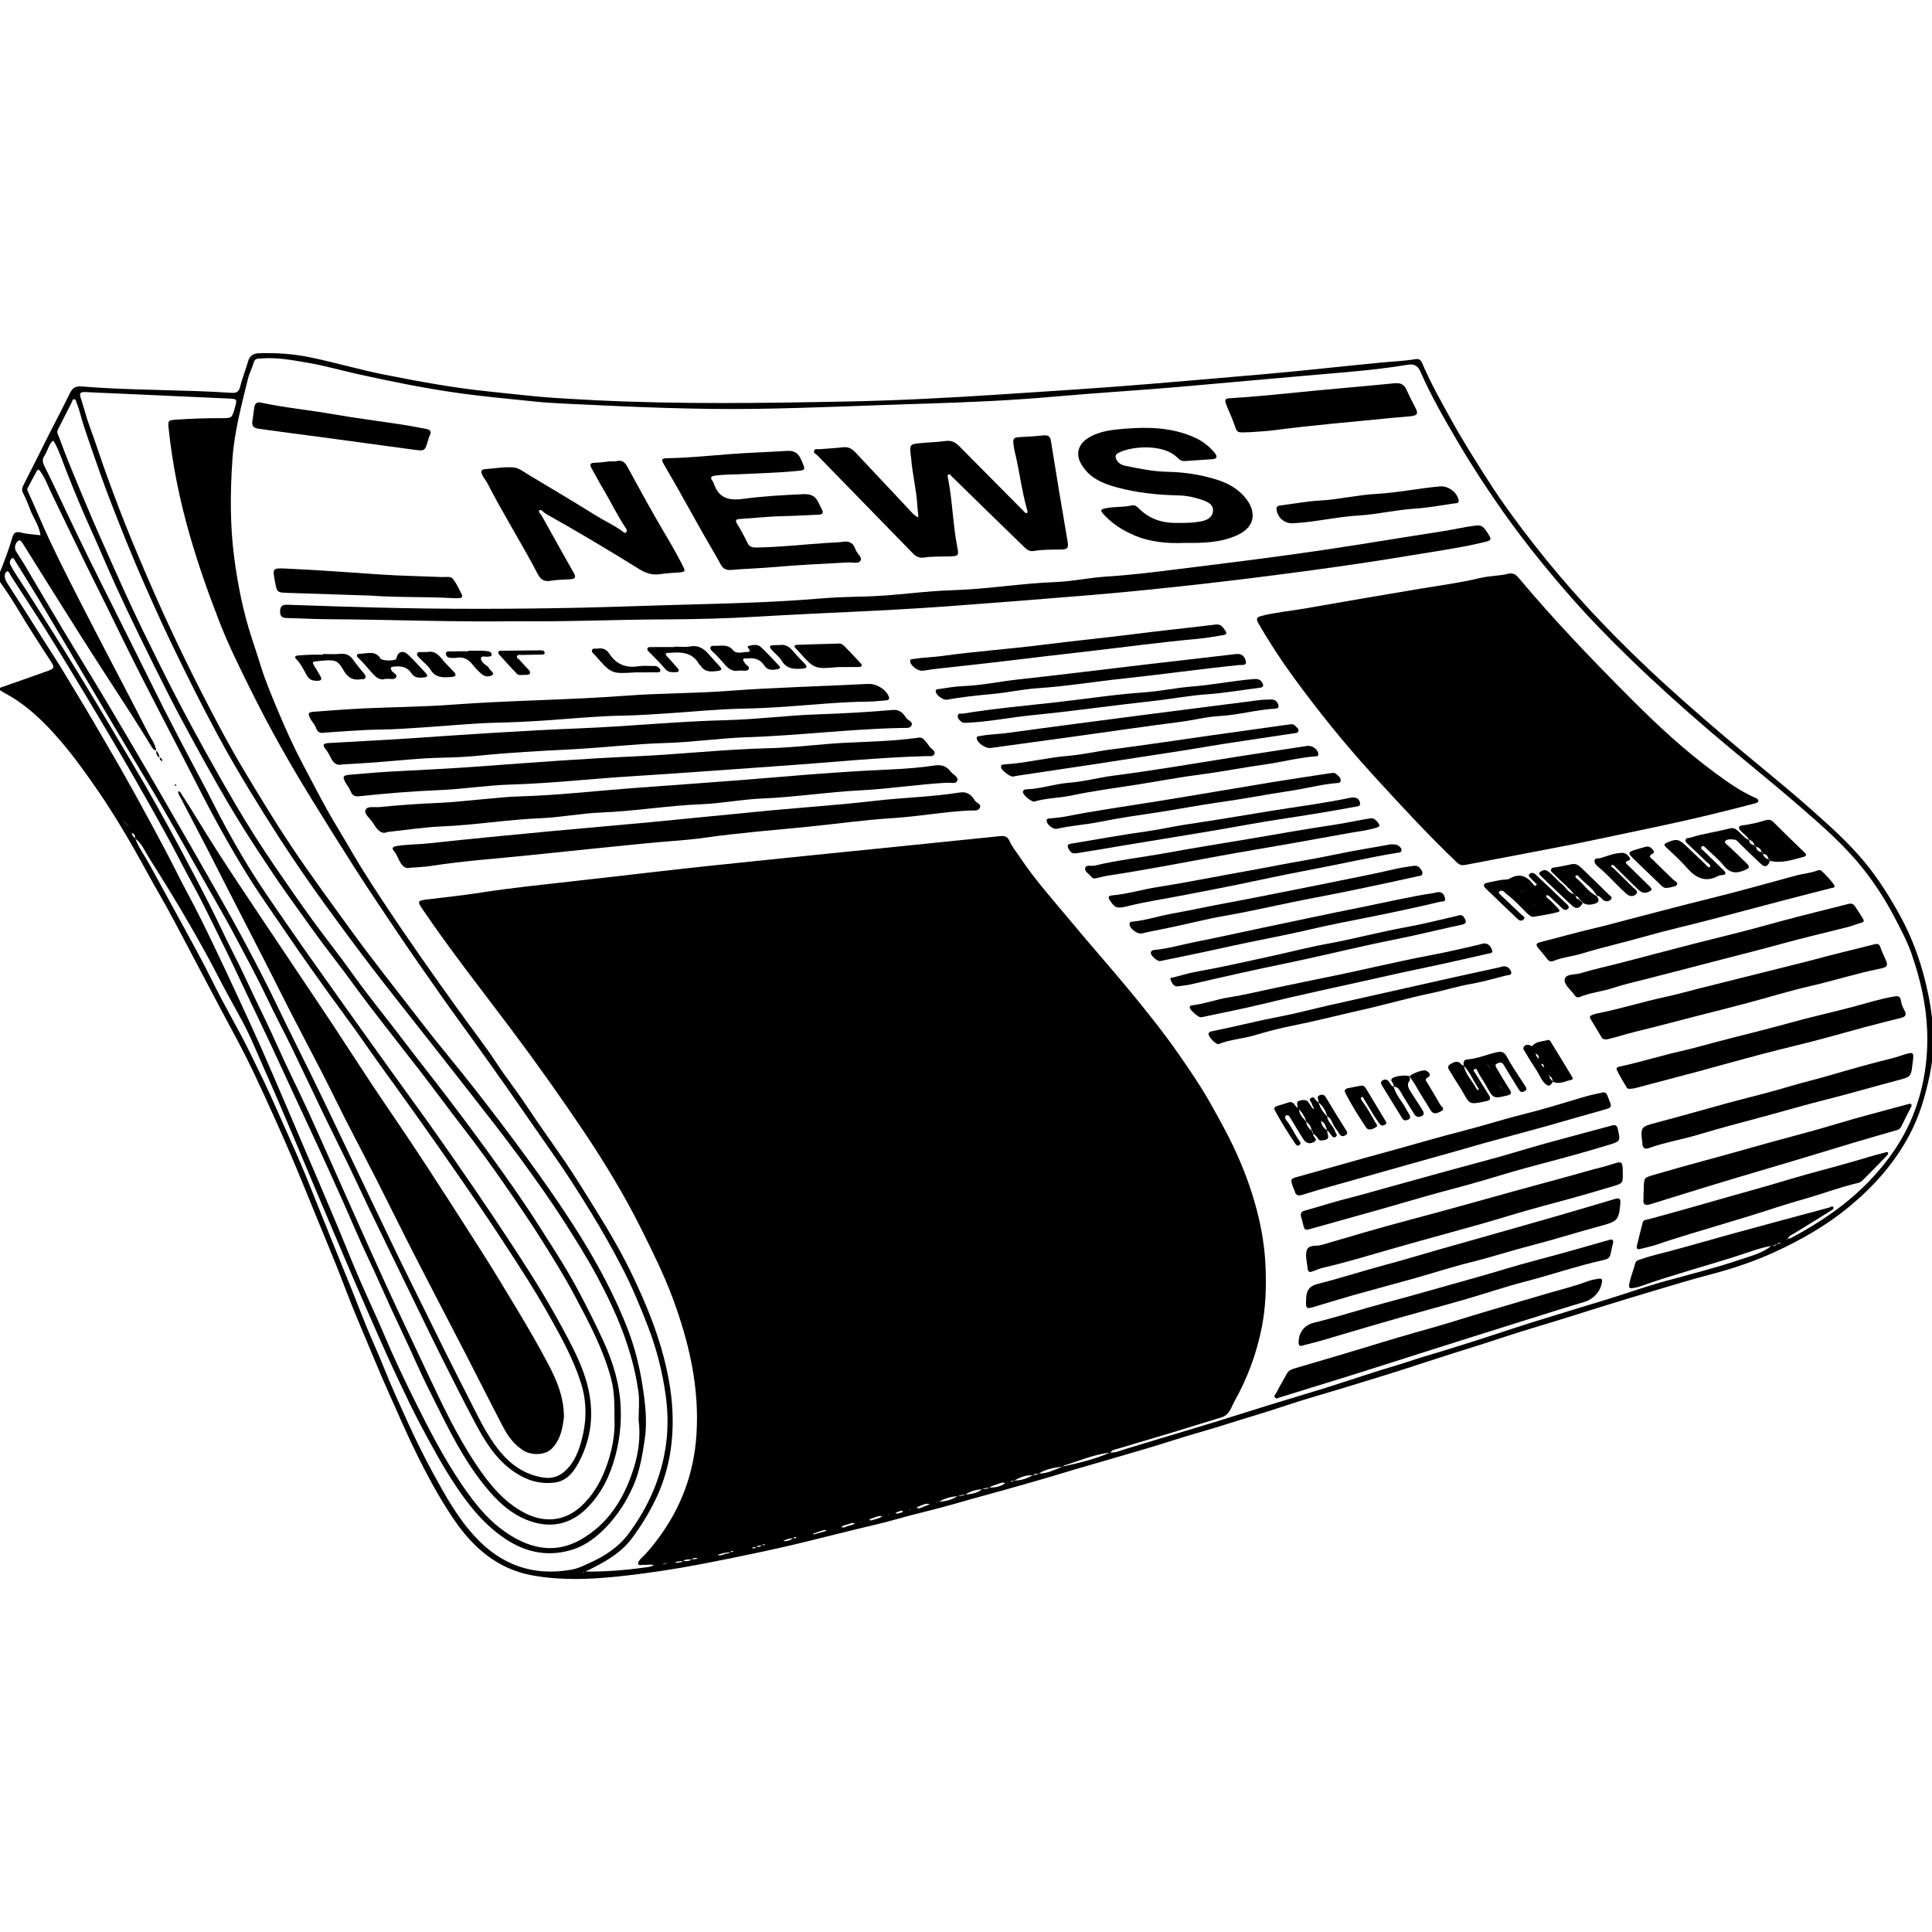 <?xml version="1.0" encoding="utf-8"?>
<!-- Generator: Adobe Illustrator 16.0.4, SVG Export Plug-In . SVG Version: 6.00 Build 0)  -->
<!DOCTYPE svg PUBLIC "-//W3C//DTD SVG 1.1//EN" "http://www.w3.org/Graphics/SVG/1.1/DTD/svg11.dtd">
<svg version="1.1" id="Layer_4801" xmlns="http://www.w3.org/2000/svg" xmlns:xlink="http://www.w3.org/1999/xlink" x="0px" y="0px"
	 width="128px" height="128px" viewBox="0 0 128 128" enable-background="new 0 0 128 128" xml:space="preserve">
<g id="KyzvrK.tif">
	<g>
		<path fill-rule="evenodd" clip-rule="evenodd" d="M2.684,35.467c-0.082-0.647-0.49-1.166-0.708-1.762
			c-0.13-0.357-0.283-0.716-0.458-1.059c-0.087-0.174-0.063-0.311,0.025-0.483c0.579-1.128,1.139-2.266,1.709-3.398
			c0.451-0.893,0.924-1.775,1.358-2.676c0.171-0.356,0.367-0.52,0.79-0.485c3.314,0.27,6.644,0.202,9.959,0.423
			c0.335,0.022,0.472-0.089,0.554-0.42c0.137-0.559,0.36-1.096,0.518-1.652c0.105-0.373,0.326-0.536,0.705-0.55
			c1.164-0.042,2.323,0.04,3.457,0.277c1.64,0.344,3.254,0.816,4.896,1.143c2.325,0.462,4.657,0.889,7.022,1.125
			c1.459,0.145,2.914,0.331,4.378,0.421c0.848,0.052,1.696,0.102,2.545,0.145c5.562,0.275,11.127,0.194,16.69,0.085
			c3.321-0.065,6.643-0.24,9.957-0.455c3.411-0.22,6.822-0.437,10.23-0.719c2.521-0.21,5.041-0.428,7.56-0.648
			c2.519-0.221,5.032-0.508,7.549-0.75c0.788-0.076,1.58-0.103,2.36-0.236c0.244-0.042,0.362,0.076,0.445,0.27
			c0.566,1.329,1.276,2.585,1.976,3.845c0.744,1.343,1.568,2.642,2.396,3.937c0.946,1.476,1.986,2.886,3.064,4.264
			c1.054,1.345,2.161,2.649,3.313,3.911c1.365,1.495,2.792,2.93,4.263,4.319c1.62,1.529,3.301,2.989,4.994,4.436
			c1.899,1.623,3.863,3.167,5.733,4.825c1.219,1.081,2.436,2.165,3.484,3.41c0.954,1.134,1.744,2.392,2.457,3.694
			c0.753,1.378,1.293,2.849,1.665,4.364c0.494,2.016,0.717,4.058,0.283,6.138c-0.289,1.388-0.677,2.725-1.343,3.978
			c-0.98,1.849-2.336,3.382-3.937,4.715c-1.536,1.278-3.257,2.261-5.059,3.081c-1.348,0.612-2.757,1.081-4.196,1.458
			c-1.358,0.356-2.702,0.771-4.05,1.171c-1.145,0.34-2.284,0.693-3.424,1.046c-0.866,0.267-1.729,0.544-2.592,0.812
			c-1.23,0.382-2.472,0.735-3.692,1.144c-1.114,0.374-2.236,0.718-3.356,1.072c-1.174,0.371-2.342,0.765-3.517,1.138
			c-1.229,0.389-2.465,0.763-3.697,1.142c-1.288,0.393-2.587,0.749-3.863,1.18c-1.224,0.415-2.464,0.767-3.693,1.16
			c-1.264,0.407-2.548,0.747-3.812,1.154c-1.175,0.376-2.356,0.719-3.54,1.063c-1.423,0.415-2.847,0.82-4.264,1.252
			c-0.664,0.201-1.331,0.387-1.998,0.58c-1.517,0.439-3.044,0.837-4.558,1.276c-1.314,0.383-2.651,0.671-3.965,1.05
			c-0.906,0.262-1.833,0.452-2.748,0.684c-0.728,0.185-1.46,0.354-2.187,0.54c-2.597,0.661-5.219,1.205-7.849,1.713
			c-1.836,0.354-3.689,0.632-5.548,0.828c-1.881,0.198-3.779,0.273-5.659-0.062c-2.312-0.411-3.933-1.813-5.221-3.697
			c-1.023-1.495-1.866-3.092-2.655-4.714c-0.564-1.158-1.066-2.347-1.598-3.521c-0.739-1.631-1.397-3.295-2.1-4.94
			c-0.514-1.202-0.958-2.435-1.442-3.648c-0.378-0.946-0.771-1.887-1.158-2.83c-0.386-0.944-0.768-1.891-1.158-2.833
			c-0.536-1.297-1.088-2.587-1.665-3.866c-0.504-1.124-1.012-2.243-1.542-3.356c-0.636-1.338-1.349-2.637-2.048-3.944
			c-0.69-1.288-1.361-2.587-2.048-3.876c-0.695-1.306-1.364-2.625-2.107-3.905c-0.552-0.949-1.063-1.92-1.605-2.874
			c-0.797-1.402-1.632-2.78-2.552-4.107c-0.756-1.092-1.527-2.171-2.395-3.181c-1.079-1.254-2.245-2.403-3.727-3.185
			c-0.051-0.026-0.098-0.062-0.148-0.091c-0.083-0.049-0.187-0.098-0.175-0.203c0.005-0.039,0.124-0.069,0.194-0.095
			c0.979-0.348,1.959-0.697,2.941-1.039c0.524-0.184,0.542-0.25,0.24-0.707C2.59,42.625,1.85,41.48,1.152,40.307
			c-0.344-0.575-0.718-1.134-1.103-1.682c-0.152-0.217-0.179-0.396-0.081-0.64c0.313-0.786,0.617-1.576,0.854-2.39
			c0.083-0.283,0.218-0.398,0.551-0.315c0.428,0.108,0.877,0.126,1.318,0.183L2.684,35.467z M8.373,54.596
			c0.042,0.041,0.085,0.082,0.126,0.122c0.007,0.015,0.012,0.031,0.02,0.045c0.026,0.044,0.028,0.043,0.004,0
			c-0.008-0.014-0.022-0.025-0.033-0.037c-0.042-0.042-0.084-0.082-0.125-0.123c-0.01-0.069-0.051-0.104-0.12-0.111
			c-0.022-0.025,0.041-0.096-0.046-0.087c0.019,0.026,0.037,0.051,0.056,0.077C8.295,54.521,8.334,54.558,8.373,54.596z
			 M7.911,53.668l0.02-0.013L7.91,53.671l-0.019,0.022L7.911,53.668z M14.172,38.366l0.022,0.02l-0.024-0.021l-0.013-0.018
			L14.172,38.366z M117.974,82.329c-0.094,0.002-0.18,0.022-0.238,0.106c-0.119,0.036-0.239,0.07-0.358,0.105
			c-0.801,0.137-1.559,0.437-2.324,0.682c-2.124,0.679-4.281,1.255-6.383,2c-0.163,0.058-0.336,0.091-0.506,0.12
			c-0.197,0.033-0.266-0.025-0.225-0.254c0.086-0.479,0.276-0.921,0.399-1.387c0.049-0.181,0.188-0.208,0.339-0.262
			c0.637-0.228,1.294-0.372,1.945-0.546c1.43-0.379,2.85-0.799,4.276-1.189c2.096-0.573,4.193-1.137,6.291-1.7
			c0.092-0.024,0.219-0.159,0.283-0.001c0.036,0.086-0.097,0.158-0.176,0.206c-0.813,0.51-1.626,1.021-2.446,1.517
			c-0.165,0.099-0.356,0.153-0.4,0.373c-0.03,0.021-0.109-0.045-0.1,0.052c0.03-0.019,0.061-0.04,0.09-0.061
			c0.092-0.032,0.188-0.052,0.271-0.098c1.877-1.002,3.627-2.184,5.11-3.72c1.229-1.271,2.241-2.707,2.904-4.345
			c0.729-1.805,1.026-3.703,0.952-5.662c-0.066-1.736-0.459-3.4-1.016-5.028c-0.299-0.87-0.738-1.687-1.167-2.505
			c-0.591-1.128-1.282-2.197-2.067-3.186c-1.233-1.552-2.731-2.854-4.226-4.149c-1.944-1.684-3.959-3.283-5.915-4.956
			c-1.794-1.538-3.549-3.115-5.246-4.759c-1.407-1.363-2.777-2.763-4.063-4.236c-1.58-1.81-3.088-3.68-4.472-5.65
			c-1.027-1.463-2.005-2.958-2.908-4.499c-0.895-1.523-1.783-3.053-2.492-4.677c-0.16-0.367-0.386-0.531-0.854-0.453
			c-2.305,0.386-4.642,0.531-6.966,0.741c-2.535,0.228-5.075,0.446-7.61,0.675c-3.001,0.271-6.008,0.441-9.008,0.709
			c-2.808,0.25-5.63,0.366-8.447,0.452c-3.689,0.112-7.376,0.287-11.066,0.343c-4.099,0.061-8.189-0.125-12.28-0.323
			c-0.791-0.039-1.582-0.073-2.37-0.154c-1.803-0.186-3.609-0.348-5.407-0.609c-2.14-0.311-4.252-0.741-6.36-1.208
			c-1.089-0.241-2.164-0.553-3.267-0.744c-1.046-0.182-2.09-0.385-3.162-0.302c-0.205,0.016-0.418-0.021-0.5,0.27
			c-0.104,0.37-0.293,0.717-0.384,1.089c-0.431,1.758-0.901,3.508-1.027,5.329c-0.15,2.185-0.164,4.373,0.123,6.538
			c0.239,1.811,0.6,3.611,1.178,5.359c0.187,0.565,0.374,1.134,0.55,1.704c0.335,1.085,0.777,2.13,1.217,3.175
			c0.483,1.152,0.999,2.29,1.584,3.395c0.54,1.018,1.063,2.045,1.625,3.051c0.514,0.922,1.081,1.814,1.605,2.73
			c0.602,1.052,1.266,2.066,1.928,3.079c0.874,1.334,1.776,2.649,2.685,3.959c0.833,1.199,1.686,2.385,2.537,3.572
			c0.817,1.14,1.684,2.247,2.454,3.417c0.646,0.982,1.377,1.903,2.025,2.884c0.826,1.249,1.709,2.461,2.549,3.7
			c0.701,1.034,1.353,2.1,2.014,3.16c0.926,1.487,1.804,3,2.547,4.58c0.794,1.686,1.5,3.41,1.969,5.229
			c0.339,1.317,0.561,2.647,0.578,3.999c0.024,1.849-0.3,3.635-1.11,5.33c-0.442,0.925-0.971,1.785-1.576,2.602
			c-0.794,1.072-1.944,1.662-3.105,2.23c-0.06,0.014-0.119,0.027-0.178,0.042c0.012,0.006,0.028,0.021,0.036,0.016
			c0.045-0.02,0.09-0.044,0.134-0.066c1.294,0.013,2.58-0.08,3.861-0.258c0.235-0.032,0.482-0.038,0.694-0.175
			c-0.23-0.062-0.461,0.008-0.691-0.012c-0.125-0.011-0.312,0.078-0.354-0.073c-0.025-0.089,0.091-0.248,0.182-0.335
			c0.435-0.41,0.804-0.873,1.159-1.353c1.513-2.034,2.355-4.312,2.523-6.843c0.21-3.168-0.498-6.179-1.59-9.11
			c-0.577-1.549-1.315-3.029-2.053-4.513c-1.124-2.262-2.433-4.41-3.833-6.501c-1.551-2.313-3.167-4.581-4.841-6.811
			c-1.962-2.613-3.987-5.182-5.824-7.889c-0.354-0.52-0.346-0.569,0.257-0.654c0.057-0.008,0.116-0.007,0.173-0.015
			c1.148-0.146,2.301-0.262,3.443-0.443c1.984-0.313,3.983-0.507,5.977-0.737s3.989-0.451,5.983-0.683
			c2.088-0.243,4.182-0.458,6.273-0.672c2.15-0.219,4.301-0.449,6.453-0.66c3.226-0.317,6.451-0.665,9.678-0.984
			c0.289-0.028,0.495-0.01,0.645,0.319c0.171,0.382,0.447,0.716,0.683,1.068c1.039,1.556,2.293,2.943,3.485,4.377
			c1.277,1.539,2.608,3.033,3.879,4.577c1.112,1.351,2.203,2.719,3.2,4.155c0.745,1.072,1.479,2.154,2.117,3.298
			c0.498,0.89,0.996,1.779,1.436,2.698c0.657,1.376,1.195,2.797,1.583,4.273c0.329,1.253,0.535,2.524,0.584,3.824
			c0.05,1.318,0.004,2.633-0.248,3.923c-0.339,1.728-0.941,3.377-1.806,4.914c-0.223,0.395-0.327,0.92-0.877,1.083
			c-1.069,0.318-2.133,0.663-3.202,0.985c-1.216,0.368-2.438,0.719-3.654,1.088c-0.178,0.054-0.385,0.071-0.5,0.257
			c-1.065,0.106-2.038,0.546-3.049,0.85c-0.032,0.01-0.055,0.053-0.08,0.079c-0.569,0.059-1.128,0.153-1.625,0.464
			c-0.123,0.025-0.269-0.021-0.359,0.112c-0.463-0.036-0.87,0.133-1.263,0.35c-0.07,0.011-0.139,0.021-0.208,0.03
			c0.006,0.016,0.011,0.041,0.019,0.041c0.075,0.01,0.138-0.017,0.182-0.08c0.459,0.023,0.868-0.14,1.263-0.35
			c0.127-0.016,0.259-0.016,0.36-0.11c0.592,0.019,1.096-0.268,1.624-0.465c1.063-0.242,2.128-0.479,3.129-0.929
			c0.32,0.033,0.604-0.101,0.898-0.193c0.771-0.239,1.548-0.472,2.322-0.705c1.235-0.372,2.473-0.738,3.705-1.117
			c1.25-0.385,2.497-0.786,3.747-1.17c1.194-0.369,2.396-0.718,3.589-1.092c1.597-0.503,3.182-1.049,4.788-1.521
			c0.611-0.18,1.206-0.398,1.817-0.578c1.163-0.34,2.319-0.705,3.476-1.073c1.21-0.385,2.411-0.798,3.621-1.176
			c1.689-0.53,3.387-1.033,5.079-1.557c1.25-0.388,2.484-0.828,3.745-1.175c1.653-0.452,3.317-0.868,4.94-1.419
			c0.717-0.244,1.48-0.417,2.087-0.927c0.128-0.008,0.272,0.045,0.359-0.104c0.093-0.006,0.188-0.008,0.237-0.107
			c0.009-0.012,0.016-0.022,0.022-0.034C117.983,82.301,117.979,82.314,117.974,82.329z M50.463,102.374
			c-0.111,0.045-0.261-0.008-0.338,0.127c-0.037,0-0.073-0.003-0.108,0.003c-0.061,0.013-0.181-0.007-0.169,0.048
			c0.016,0.068,0.12,0.024,0.184,0.004c0.032-0.012,0.057-0.042,0.086-0.062c0.123-0.013,0.263,0.017,0.337-0.127
			c0.073-0.004,0.147-0.006,0.221-0.008c-0.002-0.017-0.001-0.046-0.007-0.049C50.588,102.291,50.525,102.333,50.463,102.374z
			 M8.719,55.188c-0.002-0.015-0.001-0.031-0.007-0.043c-0.004-0.008-0.019-0.01-0.029-0.014c0.015,0.016,0.03,0.033,0.045,0.049
			c0.026,0.149,0.089,0.275,0.226,0.353c0.236,0.636,0.646,1.177,0.965,1.767c0.697,1.285,1.409,2.562,2.104,3.848
			c0.693,1.284,1.414,2.556,2.053,3.866c0.758,1.557,1.649,3.039,2.416,4.59c0.604,1.225,1.207,2.449,1.755,3.699
			c0.55,1.251,1.119,2.492,1.658,3.748c0.387,0.9,0.742,1.815,1.11,2.725c0.367,0.91,0.732,1.82,1.099,2.73
			c0.411,1.016,0.827,2.029,1.236,3.045c0.322,0.804,0.628,1.613,0.959,2.413c0.375,0.906,0.789,1.796,1.151,2.708
			c0.489,1.234,1.047,2.44,1.596,3.646c0.508,1.115,1.056,2.219,1.645,3.301c0.812,1.489,1.634,2.969,2.797,4.217
			c1.724,1.852,3.831,2.609,6.351,2.16c0.468-0.082,0.881-0.295,1.294-0.485c0.965-0.444,1.843-1.019,2.501-1.9
			c1.144-1.537,1.945-3.214,2.341-5.098c0.282-1.343,0.31-2.69,0.124-4.029c-0.217-1.564-0.597-3.095-1.172-4.58
			c-0.515-1.328-1.053-2.642-1.71-3.906c-0.637-1.229-1.315-2.437-2.039-3.616c-0.812-1.325-1.644-2.641-2.539-3.913
			c-1.006-1.432-1.994-2.876-2.997-4.31c-0.662-0.946-1.333-1.885-2.004-2.822c-0.815-1.142-1.649-2.269-2.454-3.419
			c-1.002-1.431-2.009-2.859-2.981-4.313c-0.865-1.293-1.738-2.58-2.576-3.89c-0.977-1.525-1.94-3.058-2.888-4.601
			c-0.725-1.18-1.436-2.37-2.115-3.577c-0.72-1.274-1.398-2.57-2.05-3.882c-0.729-1.466-1.454-2.938-2.047-4.46
			c-0.725-1.864-1.392-3.752-1.949-5.68c-0.677-2.345-1.166-4.719-1.417-7.144c-0.051-0.498-0.022-0.534,0.469-0.566
			c1.003-0.066,2.007-0.106,3.013-0.101c0.716,0.004,0.716-0.002,0.911-0.702c0.157-0.563,0.157-0.571-0.439-0.599
			c-2.335-0.109-4.67-0.213-7.006-0.317c-0.83-0.037-1.66-0.067-2.489-0.112c-0.292-0.015-0.384,0.074-0.288,0.366
			c0.214,0.659,0.382,1.334,0.623,1.983c0.406,1.101,0.759,2.219,1.163,3.321c0.502,1.373,1.02,2.742,1.578,4.092
			c0.684,1.651,1.386,3.297,2.128,4.925c0.799,1.75,1.634,3.481,2.507,5.192c0.934,1.83,1.895,3.648,2.959,5.412
			c0.963,1.596,1.925,3.194,2.961,4.745c1.27,1.899,2.626,3.739,3.968,5.589c1.524,2.099,3.144,4.124,4.727,6.178
			c1.148,1.49,2.369,2.925,3.527,4.408c1.168,1.498,2.321,3.008,3.439,4.545c1.006,1.382,1.988,2.781,2.919,4.214
			c0.807,1.239,1.566,2.516,2.25,3.829c0.569,1.094,1.089,2.21,1.526,3.361c0.445,1.172,0.75,2.38,0.945,3.626
			c0.189,1.209,0.334,2.411,0.15,3.63c-0.159,1.048-0.332,2.099-0.763,3.077c-0.437,0.988-1.017,1.895-1.763,2.681
			c-0.615,0.648-1.334,1.21-2.173,1.49c-1.571,0.522-3.073,0.27-4.472-0.644c-1.448-0.947-2.491-2.258-3.427-3.676
			c-0.816-1.237-1.518-2.541-2.216-3.847c-0.525-0.982-1-1.992-1.479-2.998c-0.405-0.851-0.792-1.709-1.174-2.568
			c-0.569-1.285-1.13-2.572-1.687-3.861c-0.502-1.163-0.996-2.331-1.491-3.497c-0.375-0.886-0.751-1.771-1.124-2.658
			c-0.544-1.295-1.083-2.594-1.633-3.886c-0.549-1.292-1.093-2.587-1.667-3.869c-0.528-1.176-0.998-2.379-1.61-3.515
			c-0.511-0.95-1.049-1.888-1.538-2.848c-0.613-1.201-1.274-2.375-1.946-3.542c-0.854-1.484-1.757-2.942-2.671-4.39
			c-0.283-0.449-0.483-0.967-0.937-1.296C8.975,55.356,8.902,55.237,8.719,55.188z M45.83,103.309
			c-0.195,0.028-0.408-0.031-0.578,0.118c-0.059,0.003-0.116,0.003-0.173,0.009c-0.114,0.015-0.227,0.03-0.34,0.045
			c0.116,0.116,0.249,0.026,0.373,0.023c0.045-0.001,0.09-0.056,0.134-0.086c0.205,0.016,0.408,0.035,0.578-0.117
			c0.037,0.002,0.076,0.01,0.112,0.006c0.091-0.008,0.183-0.024,0.275-0.036c-0.088-0.11-0.193-0.038-0.291-0.024
			C45.887,103.25,45.859,103.287,45.83,103.309z M52.56,101.921c-0.231-0.014-0.443,0.059-0.648,0.154
			c0.006,0.011,0.012,0.031,0.019,0.031c0.229,0.008,0.435-0.064,0.622-0.195c0.067-0.025,0.18,0.071,0.201-0.076
			C52.672,101.828,52.598,101.833,52.56,101.921z M48.386,102.852c-0.039,0-0.076,0-0.116,0c-0.254,0.002-0.489,0.091-0.73,0.157
			c0.249,0.129,0.451-0.107,0.688-0.091c0.048,0.004,0.1-0.049,0.15-0.076c0.071-0.013,0.143-0.024,0.215-0.035
			c-0.01-0.016-0.018-0.041-0.028-0.042C48.488,102.756,48.418,102.765,48.386,102.852z M63.937,99.024
			c0.405-0.04,0.806-0.086,1.132-0.367c0.167-0.011,0.342,0.012,0.489-0.099c0.095-0.004,0.191-0.007,0.286-0.015
			c0.27-0.024,0.519-0.11,0.742-0.266c0.003-0.002-0.006-0.032-0.014-0.032c-0.262-0.062-0.475,0.097-0.709,0.165
			c-0.106,0.03-0.225,0.053-0.299,0.155c-0.166,0.016-0.337,0.011-0.488,0.099c-0.406,0.032-0.795,0.121-1.131,0.367
			c-0.169,0.006-0.338,0.016-0.493,0.098c-0.447,0.018-0.859,0.151-1.25,0.36c-0.061,0.017-0.121,0.031-0.181,0.047
			c0.012,0.006,0.029,0.02,0.038,0.016c0.045-0.02,0.09-0.046,0.135-0.07c0.452,0.003,0.867-0.123,1.251-0.358
			C63.608,99.086,63.788,99.134,63.937,99.024z M10.351,49.727c-0.197-0.033-0.271-0.192-0.363-0.341
			c-0.394-0.639-0.786-1.279-1.192-1.911c-1.145-1.782-2.307-3.552-3.441-5.339c-1.269-1.998-2.515-4.01-3.776-6.015
			c-0.085-0.137-0.217-0.386-0.342-0.307c-0.173,0.111-0.297,0.357-0.221,0.611c0.027,0.089,0.091,0.169,0.142,0.251
			c0.163,0.261,0.333,0.516,0.489,0.779c0.844,1.422,1.677,2.85,2.527,4.267c0.979,1.632,1.983,3.25,2.956,4.883
			c1.16,1.95,2.307,3.908,3.443,5.87c1.264,2.178,2.516,4.362,3.761,6.551c0.674,1.186,1.338,2.377,1.979,3.581
			c0.712,1.341,1.412,2.688,2.068,4.06c0.83,1.733,1.703,3.447,2.544,5.177c0.714,1.466,1.411,2.943,2.115,4.415
			c0.671,1.406,1.341,2.812,2.014,4.219c0.516,1.075,1.029,2.152,1.552,3.225c0.548,1.123,1.107,2.238,1.66,3.358
			c0.401,0.809,0.794,1.621,1.198,2.429c0.534,1.065,1.07,2.131,1.614,3.191c0.586,1.146,1.13,2.32,1.929,3.339
			c0.772,0.985,1.739,1.688,3.014,1.875c0.593,0.087,1.085-0.101,1.512-0.527c0.555-0.556,0.813-1.255,1.008-1.983
			c0.333-1.255,0.345-2.51-0.052-3.761c-0.509-1.608-1.325-3.07-2.145-4.528c-1.027-1.826-2.183-3.576-3.332-5.33
			c-0.79-1.203-1.605-2.391-2.423-3.575c-0.984-1.424-1.977-2.84-2.978-4.251c-0.866-1.223-1.75-2.433-2.622-3.651
			c-0.648-0.908-1.275-1.832-1.938-2.729c-0.855-1.16-1.695-2.329-2.527-3.505c-1.008-1.426-1.982-2.879-2.974-4.318
			c-1.103-1.602-2.086-3.27-3.025-4.965c-0.839-1.514-1.606-3.066-2.401-4.604c-1.023-1.98-2.054-3.957-3.059-5.947
			c-0.859-1.699-1.677-3.42-2.53-5.122c-1.062-2.117-2.073-4.257-3.109-6.386c-0.235-0.483-0.415-0.997-0.73-1.443
			c-0.096-0.136-0.157-0.244-0.27-0.042c-0.208,0.368-0.401,0.744-0.598,1.119c-0.052,0.099,0.006,0.184,0.046,0.271
			c0.483,1.046,0.917,2.117,1.407,3.16c0.819,1.742,1.703,3.455,2.585,5.167c1.312,2.552,2.659,5.086,3.964,7.642
			c0.189,0.369,0.466,0.71,0.516,1.146L10.351,49.727z M42.31,94.073c0-0.618,0.072-1.245-0.012-1.852
			c-0.379-2.749-1.45-5.263-2.753-7.682c-0.637-1.185-1.352-2.325-2.076-3.461c-0.962-1.509-1.997-2.967-3.053-4.407
			c-1.089-1.486-2.234-2.932-3.366-4.388c-1.144-1.471-2.303-2.931-3.455-4.396c-1.02-1.301-2.051-2.593-3.053-3.907
			c-1-1.312-1.984-2.639-2.952-3.975c-1.047-1.447-2.065-2.915-3.035-4.417c-0.677-1.05-1.342-2.106-1.991-3.175
			c-0.747-1.232-1.476-2.476-2.156-3.747c-0.498-0.932-0.989-1.867-1.464-2.81c-0.571-1.132-1.127-2.272-1.677-3.416
			c-0.375-0.78-0.732-1.568-1.086-2.358C9.78,39.189,9.382,38.292,9,37.39c-0.396-0.939-0.781-1.883-1.154-2.831
			c-0.402-1.021-0.805-2.043-1.167-3.078c-0.381-1.09-0.772-2.177-1.132-3.276c-0.161-0.495-0.265-1.007-0.461-1.489
			c-0.04-0.097-0.043-0.254-0.175-0.266c-0.11-0.01-0.122,0.135-0.162,0.213c-0.309,0.598-0.604,1.201-0.914,1.799
			c-0.098,0.19,0.013,0.334,0.073,0.49c0.216,0.576,0.427,1.156,0.66,1.726c0.488,1.192,0.982,2.382,1.486,3.567
			c0.362,0.85,0.74,1.692,1.118,2.536c0.527,1.176,1.046,2.356,1.594,3.523c0.555,1.184,1.132,2.356,1.713,3.527
			c0.495,0.997,0.997,1.991,1.516,2.977c0.555,1.054,1.123,2.101,1.702,3.141c0.626,1.125,1.259,2.246,1.911,3.354
			c0.829,1.407,1.704,2.786,2.627,4.132c0.814,1.188,1.636,2.374,2.483,3.542c0.846,1.167,1.752,2.291,2.585,3.467
			c1.055,1.489,2.217,2.895,3.318,4.349c0.997,1.317,2.027,2.607,3.029,3.921c0.851,1.115,1.692,2.238,2.516,3.373
			c0.835,1.15,1.664,2.306,2.461,3.482c0.754,1.113,1.473,2.25,2.19,3.388c0.573,0.908,1.122,1.832,1.621,2.784
			c0.536,1.022,1.052,2.052,1.535,3.102c0.651,1.415,1.093,2.878,1.152,4.443c0.041,1.068-0.077,2.109-0.351,3.151
			c-0.351,1.335-0.928,2.53-1.91,3.499c-1.184,1.169-2.569,1.327-3.997,0.747c-0.927-0.377-1.683-1.019-2.338-1.758
			c-1.405-1.581-2.402-3.428-3.337-5.309c-0.54-1.083-1.095-2.159-1.588-3.267c-0.554-1.248-1.15-2.479-1.721-3.719
			c-0.514-1.12-0.998-2.252-1.53-3.361c-0.574-1.198-1.073-2.427-1.617-3.637c-0.514-1.141-1.025-2.281-1.547-3.418
			c-0.545-1.188-1.103-2.372-1.653-3.56c-0.542-1.169-1.077-2.34-1.624-3.507c-0.522-1.113-1.055-2.225-1.584-3.336
			c-0.527-1.109-1.04-2.227-1.592-3.325c-0.654-1.306-1.269-2.632-1.976-3.912c-0.585-1.06-1.125-2.146-1.707-3.208
			c-0.673-1.231-1.363-2.452-2.06-3.669c-0.678-1.183-1.369-2.359-2.063-3.532c-0.724-1.222-1.457-2.44-2.193-3.656
			c-0.597-0.986-1.194-1.972-1.811-2.947c-0.72-1.136-1.461-2.26-2.19-3.389c-0.082-0.126-0.158-0.379-0.277-0.313
			c-0.137,0.078-0.189,0.322-0.102,0.523c0.03,0.07,0.055,0.146,0.096,0.209c0.362,0.567,0.731,1.13,1.092,1.699
			c0.712,1.119,1.413,2.244,2.131,3.359c0.47,0.727,0.9,1.477,1.352,2.214c0.732,1.196,1.432,2.41,2.139,3.621
			c0.562,0.963,1.117,1.93,1.655,2.906c0.707,1.279,1.404,2.564,2.089,3.855c0.532,1,1.022,2.022,1.56,3.02
			c0.602,1.117,1.157,2.257,1.705,3.401c0.499,1.04,0.988,2.083,1.472,3.13c0.543,1.17,1.086,2.341,1.611,3.519
			c0.554,1.247,1.087,2.504,1.626,3.758c0.41,0.955,0.815,1.911,1.223,2.868c0.377,0.884,0.757,1.766,1.134,2.649
			c0.377,0.887,0.754,1.772,1.125,2.661c0.48,1.151,0.939,2.313,1.434,3.46c0.533,1.238,1.118,2.452,1.64,3.692
			c0.635,1.509,1.336,2.985,2.063,4.447c0.94,1.89,1.908,3.77,3.102,5.521c0.949,1.394,1.994,2.68,3.503,3.522
			c1.439,0.806,2.895,0.938,4.349,0.118c1.846-1.039,2.882-2.73,3.509-4.681C42.303,96.289,42.452,95.188,42.31,94.073z
			 M40.71,93.933c0.005-0.995-0.014-1.791-0.215-2.56c-0.517-1.974-1.477-3.756-2.423-5.54c-0.632-1.19-1.342-2.333-2.055-3.474
			c-0.816-1.306-1.685-2.574-2.558-3.839c-0.917-1.327-1.865-2.63-2.853-3.905c-0.872-1.125-1.71-2.275-2.577-3.402
			c-1.149-1.492-2.32-2.969-3.466-4.463c-0.818-1.067-1.592-2.169-2.416-3.232c-1.069-1.381-2.073-2.812-3.088-4.233
			c-0.736-1.032-1.432-2.094-2.128-3.155c-0.886-1.349-1.721-2.73-2.517-4.134c-0.522-0.919-1.038-1.842-1.543-2.771
			c-0.534-0.98-1.067-1.96-1.574-2.954c-0.706-1.386-1.395-2.781-2.076-4.18c-0.539-1.105-1.068-2.217-1.578-3.336
			c-0.55-1.208-1.058-2.434-1.607-3.643c-0.579-1.279-1.118-2.574-1.63-3.882c-0.246-0.625-0.451-1.271-0.77-1.869
			c-0.086-0.163-0.113-0.226-0.25-0.034c-0.194,0.271-0.262,0.601-0.444,0.874c-0.158,0.236-0.124,0.431,0.006,0.689
			c0.562,1.116,1.081,2.253,1.621,3.38c0.465,0.97,0.931,1.94,1.406,2.905c0.536,1.086,1.083,2.166,1.625,3.249
			c0.558,1.115,1.115,2.231,1.671,3.347c0.558,1.118,1.107,2.241,1.673,3.354c0.531,1.043,1.078,2.079,1.62,3.116
			c0.517,0.986,1.054,1.961,1.552,2.958c0.609,1.223,1.278,2.414,1.968,3.59c0.905,1.54,1.934,3.004,2.948,4.475
			c1.21,1.755,2.452,3.488,3.686,5.227c1.102,1.553,2.213,3.1,3.324,4.646c0.695,0.967,1.4,1.928,2.091,2.896
			c0.681,0.954,1.355,1.911,2.022,2.874c0.853,1.233,1.704,2.469,2.538,3.715c0.812,1.213,1.615,2.434,2.397,3.667
			c0.772,1.217,1.504,2.46,2.189,3.729c0.576,1.067,1.149,2.145,1.512,3.301c0.597,1.899,0.504,3.78-0.444,5.56
			c-0.345,0.646-0.786,1.243-1.611,1.345c-0.986,0.123-1.855-0.151-2.671-0.708c-1.193-0.812-1.917-1.991-2.572-3.219
			c-0.742-1.39-1.447-2.798-2.155-4.207c-0.544-1.082-1.07-2.175-1.602-3.265c-0.515-1.054-1.026-2.111-1.54-3.166
			c-0.571-1.177-1.147-2.351-1.713-3.528c-0.482-1.005-0.947-2.02-1.432-3.022c-0.543-1.126-1.108-2.242-1.651-3.367
			c-0.686-1.422-1.35-2.852-2.039-4.271c-0.53-1.09-1.104-2.157-1.621-3.252c-0.65-1.373-1.376-2.706-2.084-4.049
			c-0.636-1.207-1.325-2.386-1.997-3.574c-0.983-1.741-1.958-3.487-2.961-5.217c-0.849-1.462-1.736-2.901-2.6-4.354
			c-1.158-1.949-2.31-3.902-3.466-5.853c-0.696-1.173-1.389-2.349-2.092-3.518c-0.495-0.822-1.003-1.638-1.511-2.453
			c-0.057-0.092-0.141-0.277-0.227-0.22c-0.104,0.07-0.201,0.249-0.126,0.408c0.099,0.208,0.219,0.407,0.342,0.603
			c0.247,0.39,0.506,0.771,0.752,1.159C2.585,40.431,3.4,41.712,4.203,43c0.7,1.125,1.388,2.257,2.073,3.391
			c0.537,0.888,1.063,1.782,1.593,2.674c0.54,0.908,1.085,1.812,1.613,2.726c0.566,0.982,1.122,1.971,1.667,2.965
			c0.544,0.994,1.079,1.994,1.604,2.999c0.659,1.261,1.32,2.522,1.924,3.813c0.524,1.115,1.113,2.198,1.627,3.317
			c0.667,1.45,1.393,2.872,2.041,4.33c0.671,1.513,1.422,2.988,2.109,4.493c0.847,1.853,1.662,3.719,2.494,5.578
			c0.881,1.966,1.754,3.935,2.652,5.893c0.859,1.87,1.745,3.728,2.622,5.589c1.008,2.14,2.003,4.289,3.324,6.262
			c0.828,1.236,1.747,2.393,3.086,3.138c1.357,0.753,2.726,0.646,3.817-0.327c0.766-0.682,1.285-1.545,1.649-2.479
			C40.55,96.201,40.774,94.985,40.71,93.933z M57.739,100.728c0.245-0.091,0.503-0.104,0.698-0.263
			c0.034-0.028,0.029-0.006-0.035-0.018c-0.251-0.04-0.468,0.112-0.704,0.167c-0.042,0.008-0.071,0.062-0.107,0.097
			C57.646,100.718,57.707,100.739,57.739,100.728z M60.898,99.939c0.215-0.084,0.444-0.175,0.673-0.266
			c-0.005-0.011-0.009-0.032-0.016-0.034c-0.262-0.055-0.475,0.099-0.707,0.172c-0.05,0.016-0.091,0.056-0.136,0.084
			C60.766,99.907,60.819,99.922,60.898,99.939z M56.652,100.944c-0.179-0.07-0.291-0.03-0.404,0.021
			c-0.167,0.074-0.368,0.061-0.507,0.204c0.202,0.094,0.359-0.067,0.541-0.096C56.391,101.058,56.494,101.001,56.652,100.944z
			 M54.767,101.388c-0.071-0.008-0.132-0.034-0.179-0.019c-0.238,0.073-0.473,0.155-0.708,0.24
			c-0.027,0.008-0.001,0.059,0.047,0.046c0.243-0.062,0.482-0.133,0.722-0.201C54.684,101.443,54.715,101.418,54.767,101.388z
			 M59.47,100.288c0.109-0.075,0.278-0.021,0.362-0.173c-0.052-0.009-0.111-0.034-0.156-0.021c-0.122,0.036-0.239,0.09-0.357,0.137
			C59.363,100.248,59.409,100.265,59.47,100.288z M43.997,103.614c0.102-0.004,0.176-0.008,0.251-0.012
			c-0.051-0.006-0.103-0.014-0.154-0.016c-0.073-0.004-0.148-0.002-0.222-0.002C43.921,103.597,43.972,103.609,43.997,103.614z
			 M57.078,100.828c-0.042-0.013-0.06-0.017-0.077-0.022c0.001,0.008,0.002,0.024,0.003,0.024
			C57.019,100.832,57.034,100.83,57.078,100.828z M58.9,100.341c-0.018,0-0.035,0-0.053,0c0.001,0.01,0.002,0.028,0.003,0.028
			c0.017,0,0.034-0.003,0.052-0.003C58.901,100.357,58.901,100.349,58.9,100.341z M60.312,99.992c-0.019,0-0.037,0-0.056,0
			c0.001,0.01,0.001,0.022,0.002,0.032c0.018-0.001,0.037-0.002,0.056-0.004C60.313,100.02,60.312,100,60.312,99.992z"/>
		<path fill-rule="evenodd" clip-rule="evenodd" d="M99.992,37.997c0.326-0.042,0.489,0.129,0.639,0.307
			c2.374,2.832,4.932,5.492,7.542,8.103c1.697,1.697,3.457,3.324,5.391,4.751c0.849,0.627,1.709,1.247,2.682,1.679
			c0.105,0.046,0.259,0.11,0.251,0.212c-0.012,0.151-0.186,0.166-0.317,0.2c-1.49,0.392-2.986,0.763-4.49,1.104
			c-1.938,0.438-3.885,0.826-5.826,1.243c-1.564,0.337-3.14,0.626-4.71,0.931c-1.345,0.26-2.69,0.506-4.034,0.769
			c-0.239,0.047-0.398,0.035-0.605-0.163c-1.935-1.849-3.745-3.816-5.549-5.79c-1.881-2.059-3.629-4.228-5.271-6.48
			c-0.837-1.149-1.617-2.34-2.327-3.576c-0.165-0.288-0.108-0.401,0.203-0.48c0.937-0.242,1.901-0.321,2.852-0.488
			c2.546-0.447,5.092-0.885,7.642-1.311c1.33-0.223,2.673-0.395,3.987-0.711C98.707,38.138,99.393,38.163,99.992,37.997z"/>
		<path fill-rule="evenodd" clip-rule="evenodd" d="M34.258,41.157c-4.153,0.065-8.404-0.111-12.654-0.134
			c-0.85-0.004-1.699-0.061-2.547-0.074c-0.317-0.006-0.505-0.062-0.5-0.446c0.005-0.378,0.176-0.447,0.503-0.436
			c2.066,0.072,4.131,0.141,6.197,0.192c4.309,0.107,8.619,0.096,12.928,0.009c2.182-0.045,4.364-0.131,6.546-0.191
			c3.225-0.09,6.45-0.153,9.667-0.429c0.999-0.086,2.004-0.104,3.007-0.131c1.913-0.053,3.808-0.358,5.719-0.415
			c2.278-0.067,4.532-0.455,6.812-0.539c1.118-0.042,2.218-0.291,3.337-0.362c2.062-0.13,4.11-0.415,6.157-0.667
			c2.833-0.35,5.666-0.709,8.491-1.132c2.536-0.378,5.065-0.805,7.6-1.196c0.742-0.114,1.475-0.286,2.223-0.384
			c0.322-0.042,0.503,0.029,0.675,0.284c0.485,0.72,0.483,0.68-0.357,0.874c-1.524,0.353-3.073,0.562-4.611,0.82
			c-2.112,0.354-4.23,0.667-6.352,0.955c-2.485,0.337-4.974,0.654-7.466,0.935c-2.454,0.277-4.913,0.531-7.374,0.736
			c-3.156,0.263-6.312,0.509-9.469,0.742c-4.182,0.309-8.371,0.434-12.554,0.684c-2.064,0.123-4.131,0.178-6.197,0.185
			C40.81,41.047,37.583,41.199,34.258,41.157z"/>
		<path fill-rule="evenodd" clip-rule="evenodd" d="M60.781,33.586c-0.051-1.082-0.33-2.135-0.413-3.213
			c-0.003-0.038-0.012-0.076-0.017-0.114c-0.098-0.826-0.098-0.832,0.708-0.908c0.519-0.05,1.043-0.056,1.558-0.132
			c0.389-0.058,0.667,0.07,0.927,0.333c1.418,1.435,2.84,2.865,4.259,4.298c0.068,0.068,0.151,0.183,0.229,0.139
			c0.078-0.042,0.029-0.173,0.004-0.266c-0.358-1.263-0.501-2.57-0.816-3.842c-0.009-0.037-0.019-0.074-0.024-0.113
			c-0.129-0.798-0.129-0.792,0.657-0.825c0.444-0.019,0.886-0.059,1.328-0.098c0.287-0.025,0.4,0.088,0.447,0.381
			c0.356,2.227,0.724,4.45,1.107,6.672c0.061,0.35,0.008,0.504-0.376,0.509c-0.635,0.008-1.273-0.006-1.904,0.1
			c-0.263,0.044-0.448-0.12-0.609-0.275c-1.601-1.549-3.192-3.106-4.785-4.662c-0.066-0.064-0.122-0.193-0.224-0.136
			c-0.083,0.047-0.045,0.177-0.027,0.269c0.298,1.498,0.317,3.031,0.61,4.528c0.116,0.593,0.094,0.61-0.526,0.632
			c-0.559,0.02-1.122-0.01-1.677,0.076c-0.298,0.047-0.527-0.062-0.727-0.267c-2.112-2.166-4.225-4.331-6.333-6.499
			c-0.088-0.09-0.271-0.147-0.222-0.306c0.05-0.165,0.229-0.096,0.351-0.106c0.52-0.047,1.042-0.064,1.559-0.128
			c0.346-0.041,0.59,0.085,0.815,0.324c1.266,1.354,2.535,2.705,3.806,4.056c0.065,0.07,0.143,0.129,0.22,0.186
			c0.042,0.032,0.096,0.05,0.145,0.074c0.002-0.056,0.01-0.112,0.005-0.167C60.82,33.932,60.8,33.76,60.781,33.586z"/>
		<path fill-rule="evenodd" clip-rule="evenodd" d="M25.682,55.119c-0.455,0.209-0.72-0.205-0.971-0.596
			c-0.184-0.288-0.598-0.6-0.5-0.854c0.114-0.293,0.617-0.165,0.946-0.199c1.287-0.131,2.577-0.22,3.871-0.274
			c1.099-0.046,2.192-0.183,3.29-0.275c0.673-0.057,1.345-0.137,2.02-0.155c2.531-0.067,5.046-0.36,7.567-0.55
			c3.138-0.237,6.278-0.447,9.413-0.714c2.538-0.217,5.08-0.412,7.626-0.521c1.003-0.042,2.008-0.12,2.999-0.269
			c0.478-0.072,0.789,0.082,1.039,0.407c0.157,0.204,0.541,0.342,0.438,0.613c-0.086,0.225-0.449,0.113-0.688,0.126
			c-1.909,0.101-3.802,0.408-5.71,0.503c-2.18,0.109-4.338,0.453-6.521,0.542c-1.349,0.054-2.684,0.326-4.036,0.38
			c-2.22,0.089-4.416,0.461-6.638,0.549c-1.347,0.053-2.683,0.324-4.035,0.379c-2.181,0.089-4.338,0.452-6.52,0.542
			C28.117,54.8,26.967,54.983,25.682,55.119z"/>
		<path fill-rule="evenodd" clip-rule="evenodd" d="M27.185,57.49c-0.309,0.074-0.494-0.07-0.655-0.334
			c-0.15-0.247-0.225-0.53-0.419-0.755c-0.202-0.233-0.064-0.313,0.188-0.353c0.707-0.11,1.423-0.099,2.133-0.177
			c2.647-0.287,5.298-0.54,7.949-0.791c2.228-0.212,4.458-0.395,6.686-0.605c2.631-0.25,5.259-0.524,7.891-0.773
			c2.324-0.219,4.655-0.371,6.973-0.642c1.88-0.22,3.776-0.257,5.645-0.553c0.486-0.078,0.774,0.14,0.995,0.509
			c0.109,0.184,0.486,0.251,0.337,0.526c-0.116,0.211-0.42,0.146-0.646,0.156c-1.718,0.077-3.411,0.399-5.125,0.505
			c-1.888,0.118-3.761,0.386-5.641,0.574c-2.264,0.227-4.534,0.4-6.789,0.722c-1.317,0.188-2.65,0.244-3.976,0.38
			c-2.455,0.251-4.914,0.49-7.368,0.753c-2.262,0.243-4.538,0.382-6.79,0.737C28.117,57.44,27.65,57.451,27.185,57.49z"/>
		<path fill-rule="evenodd" clip-rule="evenodd" d="M60.831,48.877c0.347-0.091,0.542,0.327,0.789,0.628
			c0.113,0.139,0.374,0.251,0.285,0.454c-0.083,0.193-0.343,0.13-0.528,0.135c-3.148,0.084-6.282,0.415-9.42,0.632
			c-3.391,0.234-6.781,0.498-10.172,0.708c-2.641,0.164-5.271,0.466-7.919,0.543c-1.6,0.046-3.191,0.307-4.794,0.372
			c-1.757,0.071-3.508,0.215-5.255,0.403c-0.285,0.03-0.474-0.027-0.584-0.324c-0.079-0.212-0.238-0.395-0.351-0.596
			c-0.205-0.364-0.149-0.466,0.256-0.499c0.885-0.07,1.77-0.162,2.656-0.209c2.064-0.111,4.127-0.208,6.188-0.361
			c3.37-0.252,6.742-0.504,10.117-0.653c2.934-0.13,5.854-0.468,8.792-0.537c1.755-0.041,3.502-0.287,5.259-0.37
			C57.654,49.131,59.163,49.105,60.831,48.877z"/>
		<path fill-rule="evenodd" clip-rule="evenodd" d="M22.677,50.645c-0.372,0.102-0.592-0.101-0.755-0.431
			c-0.102-0.205-0.206-0.407-0.356-0.59c-0.222-0.272-0.161-0.374,0.219-0.396c1.812-0.107,3.624-0.192,5.436-0.314
			c3.717-0.253,7.437-0.509,11.16-0.658c3.262-0.13,6.51-0.465,9.776-0.545c1.986-0.049,3.965-0.312,5.953-0.381
			c1.679-0.058,3.357-0.146,5.03-0.294c0.443-0.04,0.688,0.194,0.888,0.514c0.116,0.186,0.486,0.261,0.36,0.521
			c-0.101,0.207-0.418,0.152-0.643,0.157c-3.438,0.07-6.854,0.504-10.291,0.618c-1.773,0.059-3.538,0.327-5.315,0.378
			c-2.144,0.063-4.273,0.324-6.414,0.429c-1.986,0.098-3.971,0.207-5.952,0.408c-0.825,0.084-1.657,0.122-2.487,0.138
			c-1.488,0.028-2.965,0.2-4.447,0.313C24.127,50.566,23.414,50.601,22.677,50.645z"/>
		<path fill-rule="evenodd" clip-rule="evenodd" d="M40.465,30.573c0.135-0.008,0.274,0.003,0.404-0.027
			c0.379-0.089,0.555,0.116,0.719,0.416c0.836,1.534,1.672,3.07,2.566,4.573c0.372,0.626,0.735,1.264,1.065,1.915
			c0.212,0.416,0.186,0.438-0.259,0.478c-0.404,0.036-0.813,0.041-1.211,0.109c-0.532,0.092-0.978-0.07-1.416-0.342
			c-2.024-1.257-4.07-2.479-6.151-3.643c-0.032-0.019-0.061-0.048-0.094-0.067c-0.121-0.068-0.224-0.287-0.367-0.158
			c-0.081,0.075,0.101,0.217,0.164,0.331c0.706,1.256,1.398,2.522,2.114,3.771c0.2,0.347,0.094,0.432-0.251,0.449
			c-0.443,0.021-0.89,0.039-1.327,0.108c-0.403,0.063-0.626-0.134-0.787-0.442c-1.058-2.028-2.284-3.964-3.327-6
			c-0.113-0.221-0.294-0.402-0.383-0.644c-0.074-0.204-0.008-0.297,0.19-0.312c0.634-0.052,1.275-0.167,1.903-0.121
			c0.352,0.026,0.695,0.305,1.023,0.501c1.484,0.887,2.97,1.772,4.438,2.686c0.587,0.366,1.223,0.646,1.779,1.061
			c0.06,0.044,0.159,0.15,0.243,0.029c0.043-0.063,0.028-0.15-0.017-0.219c-0.583-0.861-1.024-1.805-1.559-2.694
			c-0.248-0.412-0.463-0.843-0.705-1.259c-0.147-0.254-0.184-0.41,0.206-0.415c0.345-0.004,0.691-0.064,1.037-0.099
			C40.463,30.563,40.464,30.568,40.465,30.573z"/>
		<path fill-rule="evenodd" clip-rule="evenodd" d="M21.519,48.536c-0.307,0.075-0.499-0.045-0.577-0.295
			c-0.079-0.25-0.276-0.416-0.389-0.639c-0.175-0.345-0.133-0.422,0.263-0.45c1.08-0.076,2.157-0.164,3.237-0.216
			c1.949-0.093,3.902-0.101,5.848-0.246c3.874-0.29,7.76-0.31,11.633-0.602c2.236-0.168,4.48-0.144,6.715-0.314
			c3.083-0.235,6.174-0.301,9.26-0.463c0.559-0.029,1.19,0.363,1.38,0.846c0.078,0.199-0.062,0.234-0.206,0.246
			c-0.405,0.032-0.81,0.078-1.214,0.082c-1.799,0.018-3.586,0.208-5.379,0.331c-0.964,0.066-1.929,0.115-2.895,0.134
			c-1.702,0.034-3.393,0.212-5.089,0.32c-0.944,0.06-1.89,0.126-2.836,0.142c-1.74,0.03-3.47,0.207-5.205,0.324
			c-1.04,0.071-2.083,0.12-3.125,0.144c-1.625,0.036-3.239,0.207-4.858,0.309c-0.944,0.06-1.89,0.137-2.835,0.146
			C23.988,48.347,22.739,48.464,21.519,48.536z"/>
		<path fill-rule="evenodd" clip-rule="evenodd" d="M48.953,31.421c-0.521,0.01-1.041,0.023-1.56,0.087
			c-0.261,0.033-0.369,0.103-0.195,0.354c0.033,0.048,0.071,0.096,0.088,0.149c0.317,0.971,0.953,1.174,1.944,1.041
			c1.315-0.177,2.65-0.252,3.982-0.311c0.496-0.021,0.802,0.108,1.004,0.538c0.074,0.157,0.151,0.312,0.232,0.464
			c0.14,0.259,0.033,0.344-0.226,0.354c-0.79,0.031-1.581,0.086-2.372,0.101c-0.947,0.017-1.888,0.129-2.832,0.186
			c-0.268,0.017-0.332,0.083-0.171,0.341c0.252,0.407,0.478,0.833,0.688,1.265c0.14,0.289,0.373,0.285,0.63,0.282
			c1.527-0.022,3.044-0.197,4.566-0.299c0.385-0.025,0.773-0.024,1.154-0.082c0.429-0.064,0.676,0.138,0.79,0.502
			c0.086,0.277,0.471,0.508,0.336,0.749c-0.132,0.236-0.533,0.104-0.812,0.12c-1.619,0.089-3.238,0.16-4.854,0.304
			c-0.961,0.084-1.927,0.112-2.889,0.192c-0.331,0.027-0.538-0.053-0.702-0.355c-0.375-0.693-0.788-1.366-1.176-2.053
			c-0.549-0.969-1.085-1.943-1.632-2.913c-0.311-0.552-0.632-1.099-0.948-1.649c-0.206-0.358-0.18-0.423,0.251-0.431
			c1.373-0.022,2.736-0.167,4.102-0.27c1.253-0.095,2.507-0.134,3.759-0.212c0.488-0.03,0.769,0.109,0.971,0.586
			c0.304,0.717,0.343,0.683-0.43,0.756C51.422,31.332,50.186,31.356,48.953,31.421z"/>
		<path fill-rule="evenodd" clip-rule="evenodd" d="M78.426,35.97c-1.091,0.042-2.237-0.048-3.324-0.522
			c-0.75-0.326-1.425-0.76-1.977-1.365c-0.253-0.278-0.221-0.342,0.149-0.415c0.569-0.111,1.156-0.052,1.724-0.185
			c0.193-0.046,0.335,0.081,0.458,0.204c0.663,0.666,1.474,0.952,2.401,0.958c0.599,0.005,1.197,0.009,1.787-0.12
			c0.364-0.08,0.675-0.263,0.719-0.644c0.046-0.409-0.264-0.591-0.616-0.722c-0.55-0.205-1.113-0.326-1.693-0.339
			c-1.357-0.028-2.703-0.17-4.01-0.517c-0.991-0.263-1.947-0.656-2.463-1.656c-0.325-0.631-0.102-1.249,0.51-1.628
			c0.755-0.469,1.601-0.548,2.443-0.616c1.567-0.127,3.122-0.083,4.597,0.576c0.538,0.24,0.993,0.584,1.357,1.042
			c0.173,0.216,0.165,0.382-0.174,0.403c-0.615,0.038-1.23,0.085-1.848,0.123c-0.238,0.015-0.387-0.161-0.541-0.301
			c-0.887-0.805-2.871-0.721-3.81-0.251c-0.24,0.121-0.256,0.295-0.107,0.524c0.14,0.218,0.343,0.298,0.573,0.346
			c0.908,0.187,1.818,0.373,2.746,0.392c1.128,0.023,2.229,0.188,3.303,0.526c0.804,0.253,1.522,0.673,2.014,1.377
			c0.572,0.818,0.494,1.742-0.627,2.274C80.901,35.967,79.702,35.978,78.426,35.97z"/>
		<path fill-rule="evenodd" clip-rule="evenodd" d="M106.479,68.859c-0.188,0.011-0.296-0.009-0.365-0.126
			c-0.248-0.411-0.5-0.82-0.744-1.234c-0.082-0.137-0.008-0.214,0.122-0.256c0.092-0.03,0.181-0.07,0.275-0.089
			c1.552-0.302,3.059-0.784,4.605-1.114c0.713-0.152,1.42-0.354,2.129-0.534c1.754-0.449,3.516-0.87,5.27-1.319
			c0.839-0.215,1.684-0.413,2.52-0.64c1.301-0.352,2.614-0.66,3.921-0.99c0.18-0.045,0.294-0.01,0.36,0.177
			c0.069,0.2,0.147,0.397,0.238,0.588c0.32,0.677,0.324,0.742-0.391,0.886c-1.493,0.301-2.942,0.77-4.426,1.109
			c-1.425,0.326-2.824,0.761-4.238,1.138c-1.115,0.296-2.237,0.576-3.355,0.863c-1.344,0.346-2.684,0.703-4.031,1.032
			c-0.412,0.102-0.819,0.214-1.227,0.337C106.903,68.758,106.659,68.812,106.479,68.859z"/>
		<path fill-rule="evenodd" clip-rule="evenodd" d="M107.514,77.722c0.004,0.662,0.006,0.67-0.624,0.862
			c-1.567,0.477-3.144,0.913-4.727,1.334c-1.339,0.356-2.658,0.781-3.992,1.16c-1.37,0.389-2.746,0.758-4.118,1.142
			c-0.666,0.186-1.333,0.375-1.999,0.566c-1.444,0.413-2.881,0.852-4.345,1.192c-0.261,0.061-0.513,0.168-0.767,0.262
			c-0.199,0.074-0.292,0.003-0.308-0.198c-0.032-0.385-0.16-0.792-0.075-1.149c0.111-0.469,0.639-0.308,0.981-0.408
			c1.959-0.576,3.916-1.155,5.89-1.677c2.271-0.602,4.531-1.233,6.795-1.866c1.65-0.459,3.309-0.889,4.956-1.363
			c0.574-0.165,1.157-0.288,1.726-0.479c0.537-0.181,0.589-0.118,0.606,0.449C107.516,77.606,107.514,77.664,107.514,77.722z"/>
		<path fill-rule="evenodd" clip-rule="evenodd" d="M106.134,84.914c-0.062,0.623-0.564,1.166-1.175,1.346
			c-1.198,0.351-2.388,0.733-3.579,1.105c-1.304,0.409-2.606,0.82-3.909,1.23c-1.156,0.364-2.312,0.729-3.466,1.097
			c-1.21,0.385-2.419,0.776-3.631,1.157c-1.191,0.376-2.387,0.741-3.579,1.112c-0.662,0.204-1.322,0.412-1.985,0.615
			c-0.106,0.032-0.238,0.119-0.326,0.032c-0.131-0.129,0.037-0.252,0.087-0.351c0.214-0.43,0.465-0.84,0.696-1.261
			c0.115-0.207,0.313-0.279,0.517-0.34c0.924-0.275,1.848-0.544,2.771-0.817c0.646-0.191,1.293-0.383,1.937-0.58
			c1.452-0.449,2.91-0.878,4.375-1.287c1.258-0.354,2.503-0.764,3.758-1.131c1.367-0.4,2.73-0.809,4.098-1.205
			c0.791-0.229,1.599-0.424,2.373-0.717c0.273-0.104,0.553-0.166,0.841-0.202C106.071,84.701,106.169,84.719,106.134,84.914z"/>
		<path fill-rule="evenodd" clip-rule="evenodd" d="M108.165,72.121c-0.194,0.022-0.325,0.035-0.37-0.04
			c-0.239-0.392-0.479-0.784-0.676-1.196c-0.083-0.173,0.124-0.206,0.25-0.234c1.353-0.296,2.676-0.713,4.029-1.018
			c0.69-0.156,1.379-0.352,2.066-0.535c1.693-0.452,3.398-0.852,5.085-1.322c1.409-0.395,2.84-0.706,4.255-1.083
			c0.889-0.236,1.772-0.521,2.688-0.672c0.275-0.046,0.406-0.014,0.444,0.254c0.033,0.236,0.121,0.453,0.232,0.65
			c0.207,0.37,0.018,0.455-0.296,0.533c-1.589,0.386-3.164,0.818-4.739,1.256c-1.445,0.401-2.91,0.73-4.361,1.113
			c-1.434,0.377-2.857,0.781-4.29,1.167c-1.375,0.369-2.753,0.729-4.13,1.093C108.261,72.11,108.164,72.121,108.165,72.121z"/>
		<path fill-rule="evenodd" clip-rule="evenodd" d="M86.526,86.229c0.003-0.038,0.006-0.076,0.007-0.114
			c0.005-0.538,0.141-0.895,0.775-1.054c1.509-0.379,2.991-0.867,4.497-1.267c1.19-0.316,2.366-0.677,3.551-1.015
			c1.351-0.385,2.702-0.764,4.054-1.147c1.295-0.367,2.591-0.733,3.885-1.108c1.237-0.358,2.473-0.725,3.709-1.093
			c0.294-0.087,0.371-0.001,0.347,0.303c-0.088,1.088-0.199,1.193-1.279,1.481c-1.524,0.407-3.026,0.89-4.553,1.282
			c-1.38,0.354-2.732,0.798-4.114,1.14c-1.251,0.311-2.477,0.713-3.718,1.062c-1.351,0.381-2.708,0.737-4.06,1.119
			c-0.87,0.246-1.734,0.518-2.6,0.774C86.57,86.729,86.514,86.685,86.526,86.229z"/>
		<path fill-rule="evenodd" clip-rule="evenodd" d="M104.565,66.077c-0.108,0.008-0.179-0.048-0.236-0.133
			c-0.237-0.351-0.708-0.688-0.666-1.041c0.051-0.4,0.661-0.309,1.019-0.416c0.957-0.29,1.939-0.492,2.908-0.75
			c0.689-0.183,1.379-0.362,2.068-0.544c1.732-0.455,3.466-0.903,5.206-1.33c1.42-0.348,2.825-0.76,4.241-1.129
			c1.117-0.292,2.241-0.555,3.359-0.846c0.209-0.055,0.336,0.008,0.44,0.164c0.182,0.272,0.357,0.547,0.529,0.824
			c0.074,0.118,0.066,0.203-0.098,0.25c-0.297,0.083-0.583,0.208-0.881,0.283c-1.456,0.372-2.922,0.706-4.37,1.108
			c-1.355,0.375-2.721,0.715-4.082,1.068c-1.621,0.42-3.24,0.846-4.863,1.26c-0.781,0.199-1.574,0.376-2.342,0.63
			c-0.697,0.231-1.44,0.285-2.121,0.573C104.642,66.063,104.604,66.067,104.565,66.077z"/>
		<path fill-rule="evenodd" clip-rule="evenodd" d="M108.903,78.986c0-0.097-0.003-0.193,0-0.29
			c0.024-0.671,0.024-0.669,0.652-0.854c2.196-0.649,4.416-1.216,6.616-1.848c1.814-0.52,3.648-0.97,5.455-1.517
			c1.582-0.479,3.188-0.887,4.784-1.322c0.068-0.02,0.155-0.064,0.215,0.013c0.053,0.071,0.006,0.139-0.029,0.209
			c-0.21,0.409-0.421,0.818-0.618,1.233c-0.064,0.134-0.147,0.216-0.288,0.257c-0.963,0.278-1.924,0.555-2.884,0.84
			c-1.309,0.392-2.614,0.794-3.923,1.186c-1.29,0.387-2.584,0.767-3.875,1.15c-0.663,0.198-1.327,0.397-1.989,0.601
			c-1.232,0.379-2.463,0.761-3.693,1.144c-0.312,0.099-0.483,0.028-0.445-0.338c0.018-0.152,0.004-0.31,0.004-0.463
			C108.891,78.986,108.897,78.986,108.903,78.986z"/>
		<path fill-rule="evenodd" clip-rule="evenodd" d="M126.722,70.375c-0.106,0.98-0.11,0.965-0.989,1.196
			c-1.601,0.421-3.189,0.888-4.795,1.291c-1.438,0.362-2.859,0.783-4.291,1.166c-1.357,0.362-2.717,0.723-4.064,1.127
			c-1.105,0.335-2.253,0.518-3.344,0.91c-0.251,0.091-0.415,0.003-0.423-0.288c-0.001-0.02-0.003-0.04-0.006-0.058
			c-0.138-1.046-0.095-1.073,0.937-1.342c1.563-0.408,3.116-0.863,4.676-1.287c1.411-0.383,2.837-0.718,4.236-1.14
			c0.793-0.239,1.6-0.426,2.395-0.657c1.424-0.414,2.848-0.826,4.288-1.176c0.318-0.078,0.625-0.196,0.939-0.287
			c0.457-0.133,0.512-0.086,0.464,0.383C126.737,70.29,126.722,70.367,126.722,70.375z"/>
		<path fill-rule="evenodd" clip-rule="evenodd" d="M82.827,28.633c-0.928,0.031-0.845,0.081-1.076-0.585
			c-0.15-0.435-0.36-0.847-0.521-1.281c-0.115-0.314-0.032-0.364,0.249-0.382c1.271-0.082,2.538-0.191,3.805-0.322
			c2.358-0.245,4.723-0.434,7.082-0.668c0.409-0.042,0.654,0.056,0.822,0.435c0.163,0.367,0.343,0.728,0.535,1.083
			c0.282,0.52,0.21,0.619-0.372,0.676c-0.403,0.04-0.808,0.064-1.21,0.105c-2.57,0.262-5.146,0.467-7.706,0.806
			C83.842,28.578,83.243,28.6,82.827,28.633z"/>
		<path fill-rule="evenodd" clip-rule="evenodd" d="M86.191,80.574c-0.032-0.217,0.045-0.308,0.229-0.359
			c1.039-0.291,2.067-0.625,3.113-0.884c0.729-0.181,1.448-0.399,2.172-0.597c2.19-0.599,4.375-1.22,6.57-1.801
			c1.378-0.364,2.738-0.794,4.113-1.176c1.465-0.407,2.937-0.791,4.405-1.19c0.244-0.067,0.346,0.008,0.398,0.256
			c0.165,0.771,0.179,0.786-0.582,1.02c-1.528,0.469-3.071,0.888-4.617,1.295c-1.21,0.317-2.411,0.672-3.609,1.032
			c-0.978,0.292-1.964,0.55-2.95,0.816c-1.299,0.351-2.59,0.744-3.886,1.109c-1.611,0.456-3.227,0.9-4.839,1.355
			c-0.188,0.053-0.289,0.016-0.335-0.182C86.318,81.025,86.248,80.784,86.191,80.574z"/>
		<path fill-rule="evenodd" clip-rule="evenodd" d="M121.544,58.696c0.012,0.136-0.141,0.121-0.237,0.146
			c-1.023,0.267-2.051,0.522-3.073,0.791c-1.638,0.429-3.272,0.871-4.912,1.297c-1.471,0.382-2.955,0.717-4.416,1.135
			c-1.369,0.392-2.76,0.698-4.12,1.115c-0.61,0.187-1.251,0.237-1.845,0.478c-0.149,0.061-0.294,0.06-0.413-0.095
			c-0.199-0.26-0.411-0.51-0.622-0.761c-0.181-0.215-0.127-0.315,0.143-0.383c1.211-0.306,2.414-0.651,3.631-0.933
			c0.789-0.182,1.565-0.406,2.348-0.607c1.732-0.446,3.461-0.909,5.198-1.336c1.942-0.478,3.869-1.021,5.8-1.546
			c0.466-0.126,0.954-0.151,1.406-0.333c0.05-0.02,0.113-0.023,0.167-0.014C120.71,57.67,121.523,58.546,121.544,58.696z"/>
		<path fill-rule="evenodd" clip-rule="evenodd" d="M108.629,82.756c-0.175,0.04-0.213-0.078-0.185-0.198
			c0.121-0.524,0.256-1.049,0.391-1.57c0.042-0.164,0.195-0.162,0.324-0.195c1.841-0.487,3.667-1.024,5.499-1.54
			c1.333-0.375,2.667-0.748,3.994-1.147c1.361-0.409,2.744-0.748,4.11-1.146c0.701-0.203,1.399-0.421,2.108-0.596
			c0.073-0.019,0.163-0.077,0.211,0c0.043,0.062-0.018,0.143-0.07,0.196c-0.523,0.538-1.045,1.08-1.577,1.611
			c-0.093,0.092-0.219,0.176-0.344,0.205c-1.22,0.28-2.387,0.735-3.591,1.071c-1.223,0.341-2.423,0.758-3.636,1.13
			c-1.306,0.4-2.615,0.784-3.922,1.183c-0.718,0.22-1.435,0.439-2.141,0.686C109.417,82.578,109.021,82.659,108.629,82.756z"/>
		<path fill-rule="evenodd" clip-rule="evenodd" d="M106.248,72.366c0.239,0.019,0.269,0.312,0.362,0.521
			c0.2,0.447,0.15,0.501-0.309,0.629c-1.336,0.369-2.665,0.763-3.999,1.136c-1.316,0.366-2.637,0.713-3.954,1.077
			c-0.63,0.175-1.255,0.364-1.885,0.54c-2.167,0.604-4.332,1.217-6.497,1.828c-1.222,0.347-2.448,0.675-3.66,1.056
			c-0.267,0.084-0.443,0.08-0.526-0.226c-0.03-0.111-0.091-0.212-0.129-0.32c-0.171-0.489-0.141-0.516,0.373-0.656
			c1.483-0.409,2.962-0.834,4.443-1.249c0.723-0.201,1.446-0.396,2.171-0.596c1.391-0.385,2.773-0.797,4.172-1.15
			c1.38-0.349,2.734-0.789,4.116-1.134c1.305-0.324,2.594-0.723,3.884-1.109C105.254,72.58,105.703,72.476,106.248,72.366z"/>
		<path fill-rule="evenodd" clip-rule="evenodd" d="M86.253,89.164c-0.171,0.021-0.211-0.053-0.215-0.198
			c-0.011-0.672,0.363-1.175,1.02-1.335c1.591-0.389,3.146-0.899,4.726-1.318c1.378-0.365,2.747-0.76,4.119-1.144
			c1.314-0.367,2.633-0.733,3.94-1.13c1.18-0.357,2.377-0.655,3.562-0.984c0.929-0.257,1.854-0.522,2.78-0.785
			c0.148-0.041,0.297-0.081,0.444-0.124c0.232-0.07,0.277,0.042,0.233,0.239c-0.055,0.244-0.117,0.485-0.167,0.731
			c-0.053,0.26-0.267,0.322-0.468,0.367c-1.768,0.395-3.481,0.986-5.233,1.439c-1.321,0.342-2.617,0.787-3.929,1.167
			c-1.332,0.386-2.671,0.74-4.004,1.118c-1.223,0.347-2.441,0.702-3.66,1.062c-0.996,0.294-1.988,0.608-3,0.849
			C86.347,89.132,86.292,89.151,86.253,89.164z"/>
		<path fill-rule="evenodd" clip-rule="evenodd" d="M17.272,26.671c1.602,0.343,3.235,0.496,4.849,0.779
			c1.497,0.264,3.008,0.45,4.512,0.679c0.532,0.081,1.061,0.193,1.593,0.286c0.26,0.046,0.384,0.159,0.248,0.432
			c-0.042,0.085-0.073,0.178-0.1,0.271c-0.224,0.799-0.22,0.774-1.046,0.664c-1.966-0.265-3.932-0.537-5.897-0.801
			c-1.432-0.192-2.867-0.371-4.296-0.575c-0.35-0.05-0.469-0.197-0.41-0.534c0.05-0.285,0.074-0.574,0.118-0.859
			C16.878,26.772,16.986,26.611,17.272,26.671z"/>
		<path fill-rule="evenodd" clip-rule="evenodd" d="M24.545,39.459c-1.788-0.059-3.619-0.118-5.452-0.178
			c-0.745-0.025-0.745-0.025-0.879-0.767c-0.157-0.871-0.156-0.881,0.72-0.844c2.103,0.089,4.199,0.256,6.298,0.394
			c1.348,0.089,2.701,0.11,4.051,0.166c0.248,0.01,0.567-0.072,0.721,0.12c0.249,0.31,0.414,0.689,0.596,1.047
			c0.065,0.129-0.019,0.221-0.163,0.229c-0.135,0.008-0.271,0.013-0.405,0.004C28.221,39.521,26.402,39.599,24.545,39.459z"/>
		<path fill-rule="evenodd" clip-rule="evenodd" d="M61.102,44.442c-0.327-0.001-0.722-0.319-0.79-0.565
			c-0.06-0.226,0.104-0.204,0.229-0.224c0.61-0.098,1.229-0.103,1.842-0.188c2.235-0.311,4.491-0.465,6.729-0.749
			c2.027-0.258,4.063-0.454,6.093-0.713c1.778-0.227,3.564-0.407,5.346-0.626c0.351-0.042,0.467,0.18,0.624,0.4
			c0.141,0.199,0.055,0.272-0.145,0.301c-0.534,0.08-1.065,0.19-1.604,0.239c-2.651,0.24-5.288,0.606-7.933,0.904
			c-2.588,0.29-5.171,0.625-7.759,0.903C62.833,44.223,61.931,44.307,61.102,44.442z"/>
		<path fill-rule="evenodd" clip-rule="evenodd" d="M93.66,57.36c0.14,0.001,0.27,0,0.375,0.115c0.108,0.116,0.221,0.241,0.203,0.4
			c-0.02,0.172-0.209,0.158-0.322,0.183c-1.278,0.284-2.56,0.56-3.842,0.826c-0.999,0.208-1.998,0.411-3.001,0.599
			c-1.985,0.371-3.949,0.848-5.94,1.195c-1.289,0.224-2.556,0.565-3.84,0.822c-0.548,0.11-1.097,0.211-1.64,0.342
			c-0.299,0.071-0.813-0.323-0.818-0.613c-0.003-0.17,0.138-0.163,0.243-0.174c0.867-0.089,1.694-0.366,2.549-0.521
			c1.269-0.23,2.529-0.503,3.798-0.738c1.818-0.336,3.627-0.713,5.441-1.066c1.341-0.261,2.678-0.553,4.02-0.815
			c0.794-0.155,1.573-0.379,2.376-0.492C93.395,57.406,93.527,57.382,93.66,57.36z"/>
		<path fill-rule="evenodd" clip-rule="evenodd" d="M79.535,67.396c-0.154-0.006-0.673-0.463-0.707-0.62
			c-0.032-0.147,0.084-0.161,0.168-0.172c0.825-0.099,1.606-0.398,2.429-0.527c1.085-0.169,2.15-0.438,3.224-0.66
			c1.244-0.258,2.487-0.521,3.731-0.771c0.902-0.181,1.805-0.392,2.707-0.586c1.263-0.272,2.521-0.559,3.79-0.794
			c1.023-0.189,2.034-0.439,3.049-0.664c0.133-0.029,0.261-0.085,0.394-0.096c0.312-0.025,0.462,0.245,0.537,0.446
			c0.08,0.223-0.21,0.216-0.356,0.25c-0.995,0.231-1.992,0.453-2.988,0.671c-0.923,0.202-1.848,0.39-2.77,0.592
			c-1.807,0.399-3.61,0.81-5.419,1.202c-1.225,0.267-2.445,0.553-3.661,0.849c-1.312,0.317-2.635,0.573-3.954,0.857
			C79.651,67.385,79.594,67.389,79.535,67.396z"/>
		<path fill-rule="evenodd" clip-rule="evenodd" d="M68.516,53.109c-0.239,0-0.754-0.471-0.745-0.628
			c0.013-0.19,0.18-0.185,0.303-0.19c0.93-0.042,1.817-0.361,2.74-0.43c0.985-0.072,1.937-0.34,2.912-0.466
			c2.791-0.361,5.564-0.838,8.344-1.279c1.504-0.238,3.009-0.463,4.515-0.695c0.309-0.047,0.666,0.166,0.747,0.46
			c0.076,0.27-0.151,0.223-0.279,0.235c-1.136,0.103-2.24,0.396-3.368,0.55c-1.354,0.187-2.698,0.459-4.054,0.633
			c-1.436,0.184-2.855,0.456-4.281,0.681c-1.445,0.229-2.901,0.414-4.336,0.719C70.164,52.879,69.285,52.872,68.516,53.109z"/>
		<path fill-rule="evenodd" clip-rule="evenodd" d="M80.716,69.179c-0.226-0.006-0.692-0.548-0.646-0.701
			c0.041-0.133,0.176-0.145,0.281-0.166c1.491-0.3,2.966-0.68,4.46-0.966c1.098-0.209,2.179-0.501,3.268-0.748
			c1.39-0.314,2.781-0.624,4.172-0.936c1.371-0.308,2.743-0.618,4.115-0.923c0.996-0.222,1.993-0.436,2.989-0.654
			c0.095-0.021,0.188-0.062,0.282-0.066c0.247-0.01,0.417,0.171,0.476,0.352c0.082,0.261-0.208,0.226-0.345,0.263
			c-0.783,0.201-1.563,0.423-2.358,0.562c-0.857,0.149-1.683,0.416-2.532,0.592c-1.583,0.328-3.139,0.785-4.717,1.137
			c-1.521,0.34-3.028,0.734-4.558,1.036c-0.832,0.163-1.653,0.383-2.465,0.625C82.324,68.826,81.465,68.874,80.716,69.179z"/>
		<path fill-rule="evenodd" clip-rule="evenodd" d="M83.87,46.354c0.336-0.006,0.62-0.084,0.78,0.239
			c0.101,0.203,0.087,0.342-0.169,0.356c-1.236,0.071-2.434,0.421-3.672,0.489c-0.887,0.049-1.751,0.28-2.634,0.392
			c-2.295,0.292-4.586,0.631-6.879,0.949c-1.892,0.262-3.784,0.52-5.676,0.778c-0.316,0.043-0.867-0.332-0.909-0.623
			c-0.026-0.186,0.126-0.154,0.227-0.173c0.607-0.116,1.228-0.12,1.84-0.204c3.115-0.429,6.233-0.832,9.352-1.237
			c2.449-0.318,4.899-0.629,7.349-0.941C83.632,46.359,83.787,46.359,83.87,46.354z"/>
		<path fill-rule="evenodd" clip-rule="evenodd" d="M90.802,54.216c0.173-0.023,0.289,0.052,0.402,0.178
			c0.271,0.304,0.26,0.369-0.13,0.478c-0.541,0.151-1.098,0.217-1.648,0.313c-1.312,0.229-2.618,0.473-3.928,0.704
			c-1.595,0.281-3.193,0.541-4.784,0.835c-2.409,0.444-4.812,0.908-7.233,1.276c-0.267,0.041-0.529,0.107-0.792,0.169
			c-0.136,0.032-0.271,0.067-0.37-0.065c-0.149-0.197-0.471-0.355-0.422-0.586c0.055-0.262,0.396-0.116,0.606-0.166
			c1.598-0.38,3.229-0.56,4.842-0.855c1.802-0.33,3.61-0.615,5.417-0.919c1.863-0.313,3.724-0.65,5.593-0.927
			C89.176,54.529,89.983,54.343,90.802,54.216z"/>
		<path fill-rule="evenodd" clip-rule="evenodd" d="M85.646,34.667c-0.535,0.023-0.968-0.34-1.068-0.875
			c-0.048-0.264,0.115-0.287,0.298-0.31c0.861-0.11,1.719-0.272,2.584-0.32c1.236-0.069,2.44-0.366,3.675-0.435
			c1.429-0.08,2.83-0.37,4.251-0.501c0.53-0.049,1.09,0.335,1.239,0.845c0.089,0.303-0.161,0.265-0.302,0.286
			c-0.878,0.129-1.755,0.29-2.638,0.346c-1.235,0.079-2.44,0.379-3.674,0.451C88.547,34.24,87.113,34.599,85.646,34.667z"/>
		<path fill-rule="evenodd" clip-rule="evenodd" d="M62.716,46.363c-0.267,0.008-0.681-0.313-0.72-0.527
			c-0.034-0.186,0.114-0.171,0.217-0.186c0.516-0.07,1.031-0.173,1.548-0.191c1.26-0.044,2.489-0.314,3.736-0.449
			c2.702-0.291,5.401-0.632,8.102-0.949c2.049-0.24,4.098-0.475,6.148-0.712c0.097-0.011,0.193-0.026,0.288-0.023
			c0.342,0.01,0.48,0.306,0.511,0.534c0.032,0.251-0.283,0.184-0.453,0.201c-2.551,0.26-5.092,0.62-7.64,0.892
			c-1.899,0.201-3.784,0.515-5.693,0.642c-0.999,0.066-1.985,0.289-2.984,0.382C64.738,46.073,63.703,46.177,62.716,46.363z"/>
		<path fill-rule="evenodd" clip-rule="evenodd" d="M76.85,63.68c-0.204-0.001-0.63-0.385-0.606-0.552
			c0.028-0.208,0.22-0.188,0.36-0.204c0.866-0.093,1.7-0.343,2.552-0.511c1.474-0.291,2.939-0.619,4.41-0.928
			c2.205-0.462,4.406-0.937,6.615-1.376c1.605-0.319,3.196-0.705,4.815-0.944c0.114-0.016,0.228-0.066,0.34-0.062
			c0.262,0.011,0.36,0.218,0.4,0.426c0.05,0.252-0.185,0.181-0.31,0.211c-2.192,0.53-4.404,0.963-6.615,1.4
			c-1.283,0.253-2.554,0.578-3.838,0.836c-1.472,0.297-2.942,0.595-4.408,0.923c-1.145,0.256-2.299,0.482-3.446,0.721
			C77.024,63.642,76.93,63.663,76.85,63.68z"/>
		<path fill-rule="evenodd" clip-rule="evenodd" d="M92.146,55.939c0.177,0.017,0.354-0.024,0.507,0.093
			c0.109,0.083,0.227,0.175,0.193,0.33c-0.03,0.146-0.177,0.12-0.283,0.138c-1.807,0.3-3.589,0.712-5.386,1.053
			c-1.36,0.258-2.721,0.53-4.075,0.822c-1.562,0.336-3.134,0.632-4.703,0.938c-1.246,0.244-2.507,0.425-3.741,0.735
			c-0.675,0.17-0.803,0.09-1.12-0.39c-0.143-0.217-0.112-0.313,0.14-0.336c1.021-0.09,2.004-0.393,3.014-0.553
			c1.179-0.188,2.354-0.397,3.527-0.622c1.455-0.279,2.918-0.523,4.373-0.808c1.247-0.244,2.504-0.435,3.748-0.701
			C89.601,56.369,90.877,56.17,92.146,55.939z"/>
		<path fill-rule="evenodd" clip-rule="evenodd" d="M67.101,51.45c-0.216,0.005-0.76-0.429-0.779-0.608
			c-0.019-0.163,0.095-0.193,0.217-0.199c1.428-0.083,2.817-0.45,4.239-0.567c0.965-0.08,1.903-0.305,2.859-0.427
			c2.219-0.281,4.429-0.621,6.642-0.934c1.698-0.24,3.397-0.474,5.096-0.711c0.153-0.021,0.309-0.06,0.431,0.08
			c0.088,0.1,0.237,0.177,0.224,0.321c-0.019,0.175-0.194,0.161-0.32,0.18c-1.544,0.234-3.087,0.459-4.63,0.697
			c-0.819,0.125-1.635,0.277-2.455,0.405c-1.998,0.312-3.998,0.621-5.999,0.926c-1.772,0.269-3.544,0.53-5.315,0.796
			C67.232,51.42,67.156,51.439,67.101,51.45z"/>
		<path fill-rule="evenodd" clip-rule="evenodd" d="M88.29,51.21c0.147-0.034,0.258,0.082,0.37,0.187
			c0.103,0.096,0.193,0.218,0.157,0.354c-0.033,0.127-0.188,0.125-0.296,0.134c-1.039,0.091-2.048,0.366-3.079,0.519
			c-1.543,0.227-3.075,0.532-4.621,0.745c-1.395,0.192-2.773,0.47-4.165,0.677c-1.257,0.187-2.518,0.369-3.765,0.621
			c-0.946,0.193-1.912,0.243-2.854,0.462c-0.247,0.057-0.621-0.227-0.688-0.483c-0.046-0.176,0.072-0.189,0.191-0.203
			c0.345-0.041,0.693-0.057,1.033-0.124c2.042-0.403,4.104-0.688,6.158-1.02c2.473-0.399,4.94-0.828,7.413-1.234
			c1.293-0.212,2.59-0.403,3.885-0.603C88.105,51.23,88.183,51.223,88.29,51.21z"/>
		<path fill-rule="evenodd" clip-rule="evenodd" d="M77.98,65.353c-0.228-0.011-0.345-0.229-0.427-0.439
			c-0.063-0.163,0.136-0.145,0.228-0.169c0.521-0.137,1.043-0.291,1.574-0.385c1.596-0.282,3.175-0.646,4.758-0.989
			c1.263-0.274,2.515-0.603,3.786-0.835c1.782-0.326,3.532-0.799,5.314-1.12c1.1-0.199,2.185-0.475,3.274-0.727
			c0.193-0.045,0.373-0.14,0.506,0.089c0.125,0.214,0.249,0.403-0.15,0.487c-1.113,0.235-2.218,0.505-3.328,0.748
			c-0.941,0.206-1.889,0.383-2.829,0.591C88.88,63,87.081,63.436,85.27,63.808c-2.133,0.438-4.258,0.918-6.378,1.41
			C78.611,65.283,78.321,65.304,77.98,65.353z"/>
		<path fill-rule="evenodd" clip-rule="evenodd" d="M64.108,47.883c-0.115-0.006-0.274,0.041-0.411-0.063
			c-0.142-0.109-0.278-0.249-0.237-0.43c0.037-0.169,0.224-0.092,0.348-0.112c2.072-0.344,4.169-0.523,6.254-0.76
			c1.914-0.217,3.821-0.515,5.746-0.648c1.056-0.073,2.101-0.304,3.156-0.385c1.347-0.104,2.672-0.375,4.018-0.489
			c0.237-0.02,0.465-0.042,0.618,0.196c0.137,0.214,0.137,0.341-0.168,0.379c-1.148,0.138-2.291,0.348-3.443,0.426
			c-1.215,0.083-2.406,0.316-3.614,0.448c-2.662,0.289-5.314,0.675-7.98,0.937C66.974,47.521,65.572,47.816,64.108,47.883z"/>
		<path fill-rule="evenodd" clip-rule="evenodd" d="M71.344,56.528c-0.159,0.022-0.318,0.024-0.426-0.114
			c-0.08-0.106-0.183-0.236-0.179-0.352c0.006-0.156,0.19-0.162,0.318-0.183c1.653-0.275,3.303-0.575,4.963-0.807
			c0.842-0.117,1.666-0.314,2.506-0.438c1.905-0.28,3.805-0.605,5.705-0.914c1.73-0.281,3.473-0.498,5.189-0.858
			c0.13-0.027,0.274-0.041,0.399-0.009c0.188,0.047,0.279,0.223,0.292,0.394c0.012,0.179-0.175,0.174-0.3,0.198
			c-1.667,0.312-3.34,0.579-5.017,0.833c-1.352,0.205-2.695,0.461-4.044,0.692c-2.07,0.354-4.145,0.678-6.216,1.029
			C73.474,56.179,72.408,56.358,71.344,56.528z"/>
		<path fill-rule="evenodd" clip-rule="evenodd" d="M117.269,57.032c-0.141,0.379-0.324,0.458-0.583,0.222
			c-0.48-0.44-0.947-0.893-1.41-1.351c-0.111-0.109-0.204-0.257-0.359-0.275c-0.22-0.025-0.5-0.057-0.632,0.114
			c-0.072,0.094,0.186,0.253,0.306,0.371c0.361,0.35,0.73,0.689,1.086,1.043c0.29,0.291,0.258,0.346-0.101,0.5
			c-0.538,0.231-0.965,0.198-1.365-0.295c-0.351-0.43-0.788-0.789-1.192-1.174c-0.077-0.075-0.178-0.211-0.284-0.082
			c-0.102,0.124,0.061,0.195,0.133,0.266c0.44,0.432,0.886,0.857,1.327,1.287c0.182,0.176,0.173,0.295-0.106,0.323
			c-0.077,0.007-0.163,0.004-0.228,0.039c-0.88,0.487-1.522,0.137-2.119-0.546c-0.414-0.476-0.89-0.899-1.35-1.335
			c-0.164-0.155-0.158-0.224,0.055-0.316c0.612-0.265,0.782-0.241,1.27,0.226c0.416,0.4,0.837,0.799,1.255,1.199
			c0.094,0.09,0.226,0.288,0.304,0.193c0.115-0.139-0.111-0.239-0.204-0.332c-0.396-0.394-0.808-0.771-1.214-1.155
			c-0.097-0.092-0.225-0.185-0.173-0.337c0.044-0.135,0.195-0.083,0.3-0.116c0.844-0.279,1.73-0.378,2.584-0.61
			c0.396-0.108,0.571,0.161,0.781,0.355c0.169,0.157,0.304,0.345,0.543,0.402l-0.014-0.009c0.019,0.223,0.141,0.338,0.359,0.358
			l-0.011-0.011c0.017,0.068,0.057,0.113,0.127,0.128l-0.013-0.011c0.026,0.214,0.16,0.319,0.359,0.359l-0.011-0.012
			c0.042,0.043,0.085,0.085,0.127,0.128l-0.011-0.011c0.043,0.196,0.166,0.312,0.359,0.359l-0.013-0.012
			c0.043,0.042,0.085,0.085,0.127,0.128L117.269,57.032z"/>
		<path fill-rule="evenodd" clip-rule="evenodd" d="M96.976,70.605c-0.024-0.2-0.045-0.392,0.244-0.414
			c0.652-0.052,1.256-0.314,1.885-0.465c0.346-0.083,0.547-0.061,0.738,0.302c0.341,0.643,0.77,1.236,1.156,1.855
			c0.085,0.137,0.25,0.291-0.013,0.423c-0.217,0.11-0.306-0.028-0.402-0.19c-0.298-0.495-0.616-0.975-0.904-1.474
			c-0.098-0.17-0.173-0.296-0.391-0.218c-0.173,0.062-0.286,0.087-0.137,0.34c0.284,0.479,0.566,0.957,0.868,1.427
			c0.143,0.222,0.116,0.322-0.165,0.389c-0.904,0.211-0.919,0.23-1.39-0.645c-0.174-0.324-0.399-0.612-0.561-0.94
			c-0.05-0.104-0.085-0.252-0.231-0.147c-0.104,0.077,0.014,0.16,0.061,0.238c0.305,0.489,0.599,0.984,0.909,1.468
			c0.154,0.238,0.085,0.351-0.17,0.398c-0.095,0.019-0.188,0.043-0.282,0.062c-0.789,0.154-0.838,0.118-1.223-0.574
			c-0.251-0.451-0.563-0.87-0.813-1.321c-0.097-0.176-0.358-0.421-0.098-0.592c0.204-0.132,0.517-0.335,0.773,0.004
			c0.029,0.038,0.102,0.046,0.153,0.068c0.105,0.584,0.551,0.986,0.807,1.491c0.03,0.06,0.103,0.098,0.157,0.146
			c0.066-0.084-0.011-0.146-0.047-0.201C97.586,71.562,97.376,71.021,96.976,70.605z M99.531,72.124
			c-0.044-0.041-0.087-0.084-0.129-0.124c-0.024-0.022,0.032-0.097-0.053-0.078c0.021,0.023,0.04,0.047,0.061,0.07
			c0.042,0.042,0.084,0.082,0.127,0.125l0.014,0.016L99.531,72.124z M98.72,70.731c-0.043-0.043-0.085-0.084-0.127-0.125
			c-0.027-0.019,0.021-0.098-0.059-0.07c0.022,0.02,0.044,0.041,0.066,0.062c0.042,0.042,0.085,0.083,0.127,0.125L98.72,70.731z
			 M99.071,71.306l-0.022-0.021l0.031,0.012c0.004,0.017,0.007,0.034,0.014,0.051c0.004,0.013,0.014,0.024,0.021,0.036
			C99.1,71.357,99.086,71.331,99.071,71.306z"/>
		<path fill-rule="evenodd" clip-rule="evenodd" d="M101.572,60.748c-0.174-0.021-0.338-0.172-0.503-0.341
			c-0.416-0.421-0.821-0.854-1.301-1.208c-0.062-0.045-0.103-0.122-0.167-0.156c-0.089-0.045-0.208-0.048-0.27,0.029
			c-0.08,0.102,0.031,0.165,0.097,0.227c0.461,0.438,0.924,0.873,1.383,1.312c0.085,0.081,0.286,0.146,0.127,0.306
			c-0.127,0.128-0.273,0.086-0.404-0.044c-0.232-0.23-0.476-0.449-0.712-0.675c-0.46-0.44-0.916-0.882-1.375-1.322
			c-0.195-0.187-0.194-0.327,0.093-0.392c0.3-0.068,0.603-0.127,0.904-0.184c0.19-0.034,0.415,0.001,0.567-0.089
			c0.653-0.381,1.141-0.175,1.563,0.366c0.044,0.058,0.107,0.152,0.179,0.095c0.129-0.103-0.02-0.156-0.072-0.218
			c-0.062-0.073-0.147-0.127-0.201-0.204c-0.072-0.102-0.268-0.187-0.161-0.328c0.104-0.138,0.29-0.103,0.415,0.014
			c0.7,0.656,1.397,1.317,2.088,1.983c0.072,0.07,0.184,0.176,0.055,0.294c-0.125,0.113-0.258,0.074-0.365-0.024
			c-0.283-0.26-0.559-0.532-0.842-0.792c-0.054-0.049-0.183-0.111-0.193-0.098c-0.088,0.107,0.021,0.181,0.083,0.229
			c0.199,0.155,0.363,0.342,0.538,0.521c0.308,0.318,0.318,0.334-0.093,0.432C102.556,60.589,102.097,60.653,101.572,60.748z
			 M100.807,59.006c-0.039,0.002-0.041-0.027-0.011-0.025c0.076,0.004-0.015-0.045,0.012,0.027c0.04,0.039,0.081,0.078,0.121,0.117
			l0.02,0.027l-0.026-0.021C100.884,59.09,100.846,59.048,100.807,59.006z M101.271,59.473l-0.02-0.021l0.021,0.021l0.016,0.018
			L101.271,59.473z M101.734,59.935c-0.039-0.001-0.043-0.012-0.009-0.031C101.728,59.915,101.732,59.925,101.734,59.935z"/>
		<path fill-rule="evenodd" clip-rule="evenodd" d="M115.891,55.648c-0.131-0.246-0.363-0.393-0.549-0.585
			c-0.147-0.153-0.244-0.342,0.104-0.382c0.518-0.061,1.021-0.182,1.521-0.336c0.192-0.06,0.364-0.043,0.525,0.119
			c0.681,0.678,1.369,1.348,2.061,2.015c0.138,0.132,0.143,0.24-0.043,0.286c-0.734,0.188-1.46,0.461-2.241,0.268l0.01,0.012
			c-0.013-0.072-0.058-0.111-0.127-0.128l0.013,0.012c-0.029-0.211-0.139-0.34-0.359-0.359l0.011,0.011
			c-0.019-0.067-0.062-0.108-0.127-0.128l0.011,0.012c-0.026-0.212-0.157-0.32-0.359-0.359l0.013,0.011
			c-0.043-0.042-0.085-0.085-0.127-0.128l0.011,0.011c-0.055-0.184-0.161-0.317-0.359-0.358L115.891,55.648z"/>
		<path fill-rule="evenodd" clip-rule="evenodd" d="M55.531,44.195c-1.559,0.141-1.559,0.141-2.605-1.017
			c-0.064-0.071-0.125-0.146-0.196-0.211c-0.164-0.153-0.096-0.238,0.087-0.245c0.923-0.034,1.846-0.059,2.769-0.085
			c0.17-0.005,0.292,0.104,0.396,0.211c0.338,0.342,0.665,0.694,0.992,1.046c0.062,0.066,0.161,0.145,0.096,0.242
			c-0.031,0.046-0.139,0.056-0.212,0.057C56.415,44.198,55.973,44.195,55.531,44.195z"/>
		<path fill-rule="evenodd" clip-rule="evenodd" d="M101.504,69.319c0.26-0.349,0.682-0.304,1.035-0.414
			c0.151-0.047,0.216,0.141,0.282,0.249c0.436,0.701,0.862,1.408,1.289,2.114c0.057,0.093,0.167,0.242-0.006,0.276
			c-0.401,0.078-0.79,0.331-1.219,0.119c-0.028-0.149-0.066-0.293-0.222-0.367c-0.004-0.016-0.002-0.04-0.013-0.046
			c-0.039-0.024-0.058-0.009-0.038,0.032c0.005,0.012,0.029,0.014,0.045,0.021c0.006,0.167,0.131,0.253,0.235,0.352
			c-0.197,0.329-0.317,0.349-0.557,0.109c-0.249-0.25-0.355-0.585-0.545-0.872c-0.242-0.364-0.481-0.732-0.696-1.114
			c-0.074-0.133-0.258-0.292-0.115-0.457c0.148-0.171,0.351-0.084,0.531-0.01c0.011,0.03,0.022,0.061,0.035,0.091
			C101.532,69.375,101.519,69.347,101.504,69.319z M101.728,69.803c-0.006-0.055-0.018-0.066-0.034-0.034
			c0,0.002,0.028,0.019,0.043,0.026c0.029,0.146,0.09,0.27,0.228,0.345l0.018,0.02l-0.019-0.018
			C101.948,69.984,101.904,69.848,101.728,69.803z M102.308,70.724c0.01,0.012,0.017,0.025,0.028,0.036c0.006,0.005,0.02,0,0.028,0
			c-0.022-0.009-0.044-0.018-0.066-0.026c-0.003-0.036,0.001-0.075-0.012-0.108c-0.024-0.064-0.071-0.176-0.131-0.134
			c-0.085,0.06,0.03,0.112,0.067,0.161C102.243,70.682,102.278,70.701,102.308,70.724z"/>
		<path fill-rule="evenodd" clip-rule="evenodd" d="M104.289,59.243c-0.404-0.49-0.901-0.886-1.341-1.34
			c-0.087-0.09-0.248-0.17-0.173-0.329c0.054-0.113,0.199-0.093,0.31-0.115c0.341-0.065,0.683-0.117,1.019-0.2
			c0.289-0.073,0.488,0.069,0.67,0.242c0.607,0.581,1.207,1.17,1.807,1.76c0.088,0.086,0.267,0.171,0.157,0.314
			c-0.108,0.143-0.302,0.176-0.473,0.084c-0.165-0.087-0.236-0.315-0.465-0.312c-0.298-0.552-0.863-0.854-1.246-1.326
			c-0.032-0.039-0.11-0.048-0.155,0c-0.047,0.051-0.013,0.122,0.024,0.148c0.479,0.37,0.793,0.926,1.358,1.197
			c0.24,0.318,0.127,0.45-0.232,0.538c-0.259,0.062-0.472,0.038-0.688-0.089l0.011,0.011c-0.016-0.07-0.063-0.108-0.129-0.127
			l0.013,0.011c-0.019-0.068-0.059-0.111-0.127-0.128l0.012,0.011c-0.029-0.133-0.125-0.2-0.243-0.243l0.011,0.011
			c-0.042-0.042-0.085-0.085-0.128-0.127L104.289,59.243z"/>
		<path fill-rule="evenodd" clip-rule="evenodd" d="M107.35,56.514c0.285-0.052,0.424,0.082,0.559,0.224
			c0.091,0.095,0.141,0.216-0.013,0.273c-0.327,0.12-0.13,0.222-0.007,0.341c0.467,0.456,0.93,0.917,1.401,1.369
			c0.226,0.215,0.123,0.293-0.113,0.385c-0.346,0.136-0.55-0.081-0.754-0.277c-0.472-0.454-0.926-0.924-1.395-1.379
			c-0.069-0.068-0.167-0.224-0.272-0.104c-0.06,0.064,0.098,0.133,0.162,0.196c0.423,0.418,0.848,0.833,1.269,1.251
			c0.126,0.125,0.391,0.247,0.207,0.446c-0.158,0.172-0.427,0.171-0.63-0.012c-0.199-0.179-0.395-0.363-0.581-0.555
			c-0.426-0.435-0.851-0.871-1.318-1.262c-0.122-0.101-0.239-0.234-0.224-0.385c0.022-0.208,0.246-0.133,0.375-0.171
			C106.475,56.717,106.925,56.531,107.35,56.514z"/>
		<path fill-rule="evenodd" clip-rule="evenodd" d="M25.534,44.978c-0.384,0.132-0.656-0.142-0.898-0.409
			c-0.295-0.323-0.561-0.673-0.887-0.969c-0.162-0.147-0.136-0.291,0.104-0.289c0.471,0.006,1.001-0.251,1.357,0.32
			c0.097,0.156,0.861,0.155,0.998,0.06c0.039-0.027,0.046-0.05,0.055-0.087c0.108-0.452,0.447-0.549,0.803-0.204
			c0.399,0.387,0.774,0.799,1.153,1.206c0.116,0.124,0.122,0.248-0.091,0.271c-0.33,0.037-0.651,0.064-0.871-0.274
			c-0.276-0.428-0.694-0.487-1.162-0.439c-0.24,0.025-0.25,0.096-0.139,0.281c0.092,0.152,0.411,0.222,0.281,0.434
			c-0.113,0.185-0.393,0.071-0.598,0.1C25.619,44.98,25.6,44.978,25.534,44.978z"/>
		<path fill-rule="evenodd" clip-rule="evenodd" d="M48.883,44.433c-0.263,0.066-0.555-0.068-0.786-0.322
			c-0.307-0.341-0.601-0.691-0.945-0.997c-0.051-0.046-0.102-0.138-0.091-0.199c0.019-0.108,0.133-0.137,0.23-0.129
			c0.439,0.033,0.902-0.159,1.283,0.298c0.236,0.283,0.659,0.093,0.999,0.112c0.072,0.003,0.087-0.044,0.089-0.11
			c0.003-0.107-0.272-0.246-0.019-0.304c0.25-0.058,0.558-0.115,0.775,0.093c0.416,0.399,0.812,0.819,1.206,1.241
			c0.133,0.141,0.003,0.194-0.119,0.219c-0.334,0.07-0.659,0.086-0.874-0.252c-0.276-0.433-0.689-0.513-1.155-0.457
			c-0.087,0.011-0.214-0.047-0.245,0.077c-0.013,0.053,0.074,0.125,0.097,0.195c0.061,0.175,0.4,0.261,0.259,0.454
			C49.474,44.505,49.188,44.4,48.883,44.433z"/>
		<path fill-rule="evenodd" clip-rule="evenodd" d="M21.405,43.329c0.384,0,0.772,0.029,1.154-0.008
			c0.396-0.037,0.652,0.11,0.867,0.428c0.193,0.285,0.429,0.543,0.642,0.816c0.083,0.104,0.197,0.222,0.131,0.356
			c-0.053,0.11-0.204,0.065-0.314,0.085c-0.473,0.081-0.819-0.102-1.064-0.5c-0.18-0.291-0.364-0.66-0.682-0.726
			c-0.401-0.084-0.841,0.01-1.263,0.04c-0.163,0.011-0.175,0.101-0.093,0.233c0.153,0.244,0.295,0.494,0.44,0.741
			c0.133,0.226,0.049,0.308-0.192,0.31c-0.299,0.003-0.52-0.036-0.702-0.355c-0.207-0.361-0.381-0.754-0.685-1.062
			c-0.196-0.199-0.041-0.252,0.143-0.265c0.269-0.018,0.539-0.038,0.808-0.046c0.27-0.008,0.54-0.001,0.81-0.001
			C21.405,43.359,21.405,43.344,21.405,43.329z"/>
		<path fill-rule="evenodd" clip-rule="evenodd" d="M44.683,42.84c0.346,0,0.703,0.051,1.039-0.011
			c0.577-0.106,0.942,0.167,1.28,0.566c0.222,0.265,0.462,0.515,0.695,0.77c0.168,0.185,0.095,0.25-0.12,0.281
			c-0.45,0.065-0.887,0.11-1.171-0.359c-0.019-0.032-0.067-0.045-0.085-0.077c-0.452-0.817-1.209-0.822-1.996-0.752
			c-0.072,0.006-0.166-0.026-0.206,0.05c-0.044,0.083,0.039,0.139,0.088,0.193c0.229,0.259,0.469,0.511,0.693,0.775
			c0.119,0.141,0.092,0.252-0.117,0.257c-0.266,0.005-0.516,0.029-0.727-0.229c-0.327-0.399-0.707-0.753-1.066-1.124
			c-0.055-0.057-0.116-0.113-0.1-0.194c0.024-0.128,0.141-0.115,0.23-0.116c0.521-0.004,1.042-0.002,1.562-0.002
			C44.683,42.859,44.683,42.85,44.683,42.84z"/>
		<path fill-rule="evenodd" clip-rule="evenodd" d="M90.151,71.933c0.16-0.031,0.267,0.05,0.34,0.17
			c0.437,0.719,0.867,1.441,1.302,2.161c0.053,0.089,0.092,0.181-0.021,0.245c-0.126,0.073-0.263,0.091-0.36-0.042
			c-0.148-0.2-0.291-0.406-0.423-0.618c-0.212-0.342-0.408-0.69-0.619-1.032c-0.038-0.062-0.068-0.214-0.191-0.108
			c-0.051,0.045-0.004,0.138,0.046,0.204c0.331,0.447,0.608,0.927,0.874,1.414c0.065,0.118,0.254,0.254,0.024,0.376
			c-0.199,0.107-0.459,0.233-0.622-0.012c-0.487-0.733-0.958-1.478-1.36-2.262c-0.104-0.2-0.016-0.292,0.163-0.332
			C89.585,72.034,89.868,71.986,90.151,71.933z"/>
		<path fill-rule="evenodd" clip-rule="evenodd" d="M86.999,75.123c-0.047,0.19,0.369,0.367,0.059,0.534
			c-0.255,0.137-0.512,0.13-0.724-0.208c-0.285-0.453-0.563-0.912-0.838-1.371c-0.074-0.123-0.154-0.262-0.302-0.159
			c-0.105,0.074-0.035,0.226,0.034,0.311c0.332,0.402,0.529,0.889,0.83,1.311c0.059,0.081,0.163,0.206,0.048,0.309
			c-0.159,0.143-0.255-0.026-0.319-0.121c-0.472-0.698-0.918-1.413-1.321-2.155c-0.098-0.181,0.004-0.249,0.14-0.296
			c0.255-0.086,0.516-0.154,0.771-0.239c0.341-0.114,0.393,0.237,0.59,0.356l-0.01-0.01c0.042,0.042,0.086,0.084,0.129,0.127
			l-0.012-0.014c-0.003,0.366,0.27,0.577,0.473,0.826l-0.008-0.014c0.018,0.259,0.167,0.438,0.355,0.595l-0.01-0.015
			c0.042,0.083,0.083,0.165,0.125,0.246L86.999,75.123z"/>
		<path fill-rule="evenodd" clip-rule="evenodd" d="M87.94,74.894c-0.062,0.218,0.286,0.577-0.234,0.642
			c-0.157,0.021-0.281,0.072-0.387-0.104c-0.075-0.126-0.173-0.248-0.32-0.309l0.01,0.013c-0.01-0.097-0.021-0.194-0.125-0.246
			l0.01,0.015c-0.014-0.262-0.16-0.442-0.355-0.595l0.008,0.014c-0.085-0.317-0.26-0.583-0.473-0.826l0.012,0.014
			c-0.043-0.043-0.087-0.085-0.129-0.127l0.01,0.01c0.024-0.167-0.155-0.4,0.146-0.478c0.233-0.059,0.462-0.085,0.614,0.163
			c0.061,0.097,0.12,0.196,0.188,0.291c0.03,0.043,0.077,0.074,0.116,0.11c0.053-0.062-0.016-0.099-0.033-0.146
			c-0.026-0.072-0.07-0.139-0.087-0.213c-0.028-0.129-0.262-0.256-0.042-0.387c0.197-0.119,0.245,0.114,0.354,0.199
			c0.046,0.036,0.088,0.073,0.134,0.11l-0.009-0.01c0.121,0.36,0.31,0.679,0.59,0.94l-0.01-0.012
			c0.031,0.402,0.418,0.622,0.52,0.992c0.031,0.117,0.203,0.235,0.066,0.348c-0.168,0.138-0.269-0.031-0.357-0.152
			c-0.068-0.091-0.116-0.197-0.225-0.249c-0.093-0.226-0.121-0.491-0.377-0.614c-0.006-0.002-0.04,0.026-0.038,0.034
			C87.587,74.563,87.706,74.772,87.94,74.894z"/>
		<path fill-rule="evenodd" clip-rule="evenodd" d="M110.428,58.825c-0.151,0.023-0.254-0.051-0.356-0.15
			c-0.637-0.617-1.285-1.221-1.911-1.847c-0.312-0.311-0.283-0.379,0.141-0.515c0.239-0.078,0.481-0.14,0.721-0.209
			c0.222-0.064,0.361,0.043,0.491,0.209c0.168,0.214-0.021,0.218-0.137,0.314c-0.165,0.136,0.024,0.233,0.107,0.314
			c0.461,0.458,0.928,0.91,1.396,1.359c0.094,0.089,0.277,0.13,0.23,0.291c-0.04,0.14-0.221,0.133-0.343,0.175
			C110.661,58.805,110.541,58.807,110.428,58.825z"/>
		<path fill-rule="evenodd" clip-rule="evenodd" d="M42.105,44.547c-1.6,0.101-1.602,0.102-2.671-1.128
			c-0.096-0.108-0.286-0.209-0.2-0.376c0.062-0.117,0.248-0.051,0.378-0.073c0.32-0.053,0.575,0.056,0.745,0.322
			c0.465,0.73,1.121,0.98,1.963,0.847c0.281-0.044,0.576-0.016,0.864-0.016c0.134,0,0.278-0.019,0.393,0.063
			c0.09,0.064,0.208,0.147,0.166,0.275c-0.034,0.101-0.158,0.084-0.253,0.084C43.029,44.547,42.567,44.547,42.105,44.547z"/>
		<path fill-rule="evenodd" clip-rule="evenodd" d="M93.387,71.307c0.154-0.185,0.933-0.47,1.101-0.374
			c0.164,0.095,0.376,0.292,0.13,0.433c-0.264,0.153-0.14,0.237-0.052,0.383c0.287,0.474,0.577,0.946,0.847,1.43
			c0.075,0.133,0.367,0.293,0.049,0.452c-0.231,0.116-0.493,0.252-0.695-0.093c-0.317-0.544-0.672-1.068-0.979-1.618
			c-0.121-0.22-0.273-0.413-0.408-0.622L93.387,71.307z"/>
		<path fill-rule="evenodd" clip-rule="evenodd" d="M31.021,43.114c0.327,0,0.656-0.004,0.983,0.002
			c0.134,0.002,0.269,0.016,0.398,0.047c0.095,0.023,0.173,0.104,0.175,0.207c0.004,0.143-0.124,0.107-0.207,0.13
			c-0.176,0.047-0.468-0.091-0.506,0.103c-0.028,0.146,0.167,0.368,0.358,0.485c0.063,0.039,0.138,0.093,0.163,0.157
			c0.067,0.177,0.387,0.335,0.26,0.453c-0.16,0.149-0.486,0.157-0.7-0.015c-0.222-0.179-0.429-0.39-0.603-0.616
			c-0.295-0.386-0.647-0.583-1.141-0.483c-0.093,0.019-0.192,0-0.288,0.005c-0.208,0.011-0.376-0.109-0.37-0.284
			c0.008-0.199,0.239-0.144,0.377-0.149c0.367-0.014,0.733-0.005,1.1-0.005C31.021,43.139,31.021,43.126,31.021,43.114z"/>
		<path fill-rule="evenodd" clip-rule="evenodd" d="M28.311,43.201c0.382-0.094,0.679,0.096,0.942,0.427
			c0.251,0.315,0.548,0.594,0.823,0.891c0.185,0.202,0.109,0.307-0.135,0.328c-0.544,0.048-1.067,0.095-1.424-0.484
			c-0.175-0.287-0.477-0.497-0.712-0.75c-0.088-0.095-0.225-0.205-0.157-0.344c0.054-0.106,0.209-0.061,0.322-0.065
			C28.067,43.198,28.164,43.201,28.311,43.201z"/>
		<path fill-rule="evenodd" clip-rule="evenodd" d="M34.683,44.715c-0.191,0.014-0.342,0.027-0.439-0.075
			c-0.396-0.416-0.785-0.839-1.167-1.269c-0.117-0.132-0.101-0.254,0.111-0.257c0.885-0.012,1.769-0.022,2.653-0.028
			c0.116,0,0.254,0.032,0.242,0.181c-0.01,0.121-0.144,0.096-0.233,0.099c-0.423,0.01-0.846,0.014-1.269,0.026
			c-0.11,0.003-0.258-0.043-0.318,0.069c-0.071,0.135,0.09,0.185,0.161,0.263c0.181,0.2,0.366,0.395,0.544,0.596
			c0.073,0.082,0.193,0.169,0.141,0.288c-0.05,0.117-0.195,0.097-0.308,0.105C34.743,44.717,34.686,44.715,34.683,44.715z"/>
		<path fill-rule="evenodd" clip-rule="evenodd" d="M93.379,71.297c0.01,0.097,0.064,0.226,0.021,0.281
			c-0.26,0.337-0.032,0.591,0.127,0.852c0.22,0.359,0.462,0.704,0.681,1.062c0.087,0.141,0.216,0.33-0.008,0.445
			c-0.165,0.084-0.365,0.104-0.499-0.119c-0.294-0.491-0.616-0.967-0.899-1.466c-0.114-0.201-0.222-0.355-0.468-0.357l0.012,0.011
			c-0.004-0.137-0.057-0.253-0.138-0.362c-0.048-0.062-0.042-0.133,0.024-0.197c0.159-0.155,0.912-0.25,1.154-0.14L93.379,71.297z"
			/>
		<path fill-rule="evenodd" clip-rule="evenodd" d="M51.601,42.741c0.392-0.076,0.687,0.083,0.94,0.397
			c0.241,0.299,0.521,0.566,0.785,0.848c0.193,0.208,0.117,0.285-0.135,0.307c-0.555,0.05-1.066,0.046-1.408-0.523
			c-0.154-0.258-0.418-0.449-0.618-0.682c-0.068-0.079-0.202-0.168-0.133-0.287c0.031-0.053,0.173-0.048,0.267-0.057
			C51.395,42.733,51.492,42.741,51.601,42.741z"/>
		<path fill-rule="evenodd" clip-rule="evenodd" d="M104.86,59.815c-0.154,0.344-0.418,0.448-0.68,0.209
			c-0.713-0.65-1.401-1.327-2.099-1.996c-0.066-0.063-0.159-0.171-0.067-0.243c0.15-0.116,0.336-0.203,0.528-0.069
			c0.347,0.24,0.599,0.589,0.925,0.849c0.278,0.221,0.435,0.59,0.821,0.677l-0.01-0.008c0.043,0.042,0.086,0.084,0.128,0.127
			l-0.011-0.011c0.012,0.15,0.091,0.234,0.243,0.243l-0.012-0.011c0.012,0.073,0.068,0.101,0.127,0.128l-0.013-0.011
			c0.043,0.042,0.086,0.085,0.129,0.127L104.86,59.815z"/>
		<path fill-rule="evenodd" clip-rule="evenodd" d="M92.334,71.995c0.143,0.553,0.545,0.96,0.805,1.447
			c0.073,0.136,0.159,0.264,0.231,0.398c0.069,0.127,0.099,0.259-0.07,0.336c-0.151,0.069-0.296,0.089-0.4-0.084
			c-0.451-0.733-0.906-1.465-1.355-2.201c-0.062-0.102-0.08-0.225,0.042-0.305c0.123-0.08,0.264-0.09,0.375,0.011
			c0.139,0.124,0.172,0.35,0.385,0.408L92.334,71.995z"/>
		<path fill-rule="evenodd" clip-rule="evenodd" d="M87.356,73.045c0.054-0.161-0.204-0.385,0.098-0.492
			c0.27-0.097,0.354,0.086,0.469,0.283c0.397,0.674,0.813,1.335,1.229,1.997c0.075,0.119,0.174,0.24,0.028,0.349
			c-0.146,0.109-0.327,0.149-0.441-0.057c-0.131-0.233-0.325-0.423-0.433-0.674c-0.082-0.189-0.165-0.395-0.378-0.487l0.01,0.012
			c-0.101-0.373-0.281-0.697-0.59-0.94L87.356,73.045z"/>
		<path fill-rule="evenodd" clip-rule="evenodd" d="M37.364,93.879c-0.08,0.628-0.171,1.41-0.771,2.061
			c-0.467,0.507-1.399,0.486-1.92,0.158c-0.629-0.395-1.034-0.97-1.364-1.601c-0.811-1.55-1.59-3.114-2.392-4.667
			c-1.155-2.24-2.327-4.471-3.476-6.714c-0.851-1.659-1.669-3.337-2.514-4.998c-0.652-1.285-1.329-2.559-1.984-3.843
			c-0.541-1.062-1.057-2.135-1.6-3.193c-0.701-1.368-1.424-2.725-2.126-4.093c-0.511-0.99-1.001-1.99-1.507-2.982
			c-0.858-1.68-1.724-3.355-2.584-5.034c-0.491-0.958-0.974-1.92-1.468-2.876c-0.573-1.109-1.155-2.214-1.732-3.321
			c-0.026-0.051-0.07-0.098-0.081-0.151c-0.015-0.067-0.089-0.146,0-0.204c0.016-0.009,0.096,0.057,0.125,0.101
			c0.199,0.305,0.395,0.613,0.588,0.922c0.662,1.06,1.308,2.129,1.986,3.179c0.823,1.277,1.668,2.538,2.51,3.802
			c0.819,1.231,1.646,2.457,2.468,3.686c0.876,1.309,1.756,2.613,2.625,3.929c0.837,1.267,1.654,2.545,2.495,3.81
			c0.851,1.279,1.728,2.541,2.579,3.819c0.83,1.25,1.644,2.509,2.458,3.767c0.699,1.081,1.387,2.167,2.082,3.251
			c0.862,1.343,1.685,2.71,2.506,4.078c0.713,1.186,1.409,2.382,2.052,3.606C36.866,91.415,37.349,92.485,37.364,93.879z"/>
		<path fill-rule="evenodd" clip-rule="evenodd" d="M10.583,50.191c-0.206-0.091-0.237-0.269-0.232-0.464l-0.007,0.005
			c0.151,0.119,0.197,0.289,0.23,0.466L10.583,50.191z"/>
		<path fill-rule="evenodd" clip-rule="evenodd" d="M10.574,50.198c0.109,0.005,0.146,0.088,0.177,0.17
			c0.014,0.037-0.022,0.065-0.056,0.044c-0.082-0.049-0.124-0.123-0.113-0.221L10.574,50.198z"/>
		<path fill-rule="evenodd" clip-rule="evenodd" d="M11.684,52.048c-0.02,0.039-0.045,0.039-0.074,0
			c-0.009-0.013-0.023-0.026-0.026-0.042c-0.009-0.043,0.015-0.062,0.051-0.037C11.659,51.986,11.669,52.022,11.684,52.048z"/>
	</g>
</g>
</svg>
